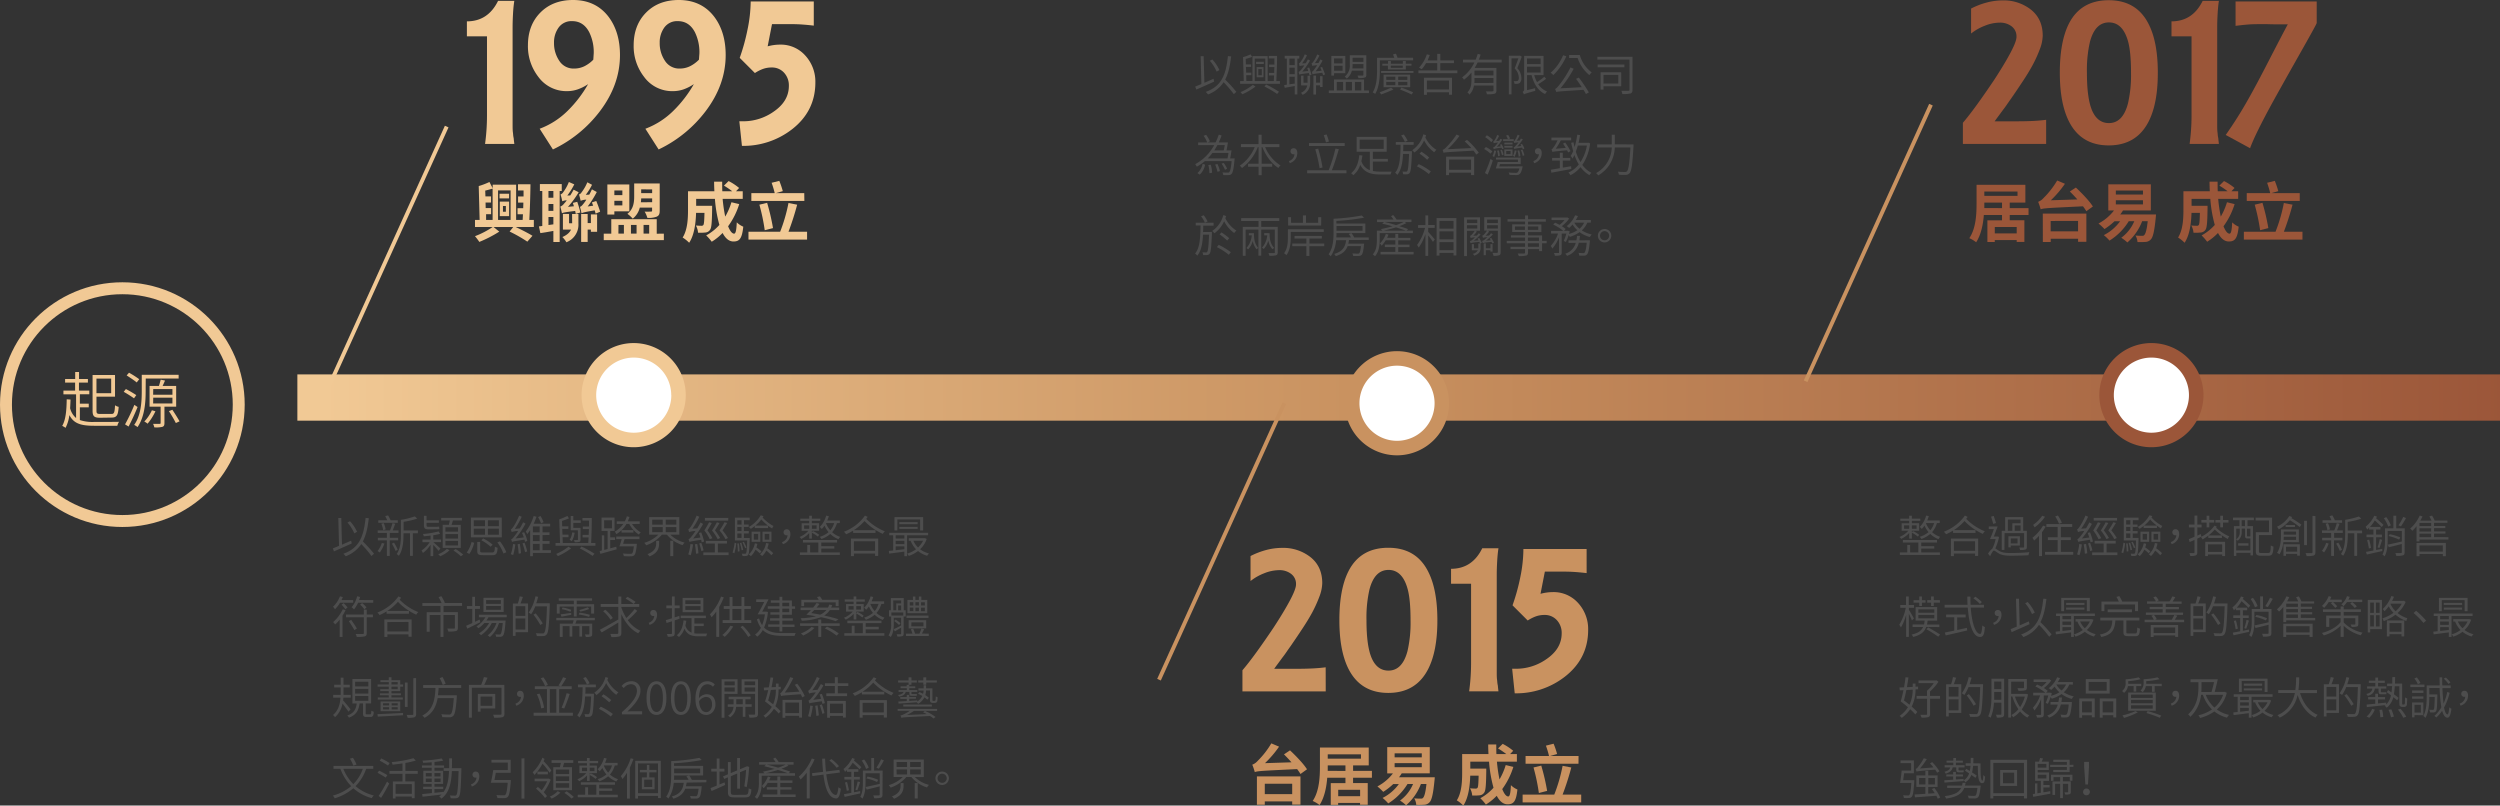<svg id="圖層_1" data-name="圖層 1" xmlns="http://www.w3.org/2000/svg" xmlns:xlink="http://www.w3.org/1999/xlink" viewBox="0 0 1152.03 371.21"><rect x="0" y="0" width="1152.03" height="371.21" fill="#333333" stroke="none"/><defs><style>.cls-1,.cls-10,.cls-11,.cls-9{fill:none;}.cls-2{clip-path:url(#clip-path);}.cls-3{fill:url(#linear-gradient);}.cls-4{fill:#c99260;}.cls-5{fill:#fff;}.cls-6{fill:#9b5639;}.cls-7{fill:#f1c995;}.cls-8{fill:#4d4d4d;}.cls-10,.cls-9{stroke:#f1c995;}.cls-10,.cls-11,.cls-9{stroke-miterlimit:10;}.cls-9{stroke-width:5.5px;}.cls-10,.cls-11{stroke-width:1.83px;}.cls-11{stroke:#c99260;}</style><clipPath id="clip-path"><rect class="cls-1" x="137.03" y="172.53" width="1015" height="21.32"/></clipPath><linearGradient id="linear-gradient" x1="1512.8" y1="6208.92" x2="1513.8" y2="6208.92" gradientTransform="matrix(1015, -0.1, -0.1, -999.02, -1534732.99, 6203153.24)" gradientUnits="userSpaceOnUse"><stop offset="0" stop-color="#f1c995"/><stop offset="0.09" stop-color="#e9be8a"/><stop offset="0.47" stop-color="#c99260"/><stop offset="1" stop-color="#9b5639"/></linearGradient></defs><title>工作區域 8</title><rect class="cls-1" x="-597.97" y="-462.08" width="1920" height="6671"/><rect class="cls-1" x="-597.97" y="-462.08" width="1920" height="6671"/><g class="cls-2"><rect class="cls-3" x="137.03" y="172.45" width="1015" height="21.47"/></g><path class="cls-4" d="M667.75,185.82a24,24,0,1,1-24-24,24,24,0,0,1,24,24"/><path class="cls-5" d="M661.07,185.82a17.31,17.31,0,1,1-17.31-17.31,17.31,17.31,0,0,1,17.31,17.31"/><path class="cls-6" d="M1015.39,182.09a24,24,0,1,1-24-24,24,24,0,0,1,24,24"/><path class="cls-5" d="M1008.7,182.09a17.31,17.31,0,1,1-17.32-17.31,17.31,17.31,0,0,1,17.32,17.31"/><path class="cls-7" d="M316,182.09a24,24,0,1,1-24-24,24,24,0,0,1,24,24"/><path class="cls-5" d="M309.35,182.09A17.31,17.31,0,1,1,292,164.78a17.31,17.31,0,0,1,17.31,17.31"/><path class="cls-7" d="M215.15,16.73V9.84q9.74,0,14.37-9.45H237a59.13,59.13,0,0,0-.59,5.9q-.2,3.45-.2,6.49V57.86q0,1.77.1,2.85.1.59.15,1.33a10.67,10.67,0,0,0,.25,1.62q.1,1.18.3,2.66H223.52a96.74,96.74,0,0,0,.89-13.09V16.73Z"/><path class="cls-7" d="M261.3,42A16,16,0,0,1,248,35.32a22.93,22.93,0,0,1-4.72-14.46q0-9.25,5.71-15.05T264.05,0q10.43,0,16.33,7.67,5.31,7,5.31,17.71,0,13.68-9.25,25.88a58.78,58.78,0,0,1-21.65,17.61l-6.1-9.54a36.61,36.61,0,0,0,12.89-8.27A55.88,55.88,0,0,0,271,38.77a21,21,0,0,1-4.77,2.41A15,15,0,0,1,261.3,42ZM273.6,24.5a20.92,20.92,0,0,0-2.07-9.64q-2.66-5.11-7.87-5.12a7.27,7.27,0,0,0-6.2,2.9,11.59,11.59,0,0,0-2.16,7.13A14.39,14.39,0,0,0,257.71,28a7.76,7.76,0,0,0,6.84,3.59,10.71,10.71,0,0,0,4.77-1.08,15.2,15.2,0,0,0,4.08-3Z"/><path class="cls-7" d="M310,42a16,16,0,0,1-13.28-6.69A22.93,22.93,0,0,1,292,20.86q0-9.25,5.71-15.05T312.76,0q10.43,0,16.33,7.67,5.31,7,5.31,17.71,0,13.68-9.25,25.88a58.78,58.78,0,0,1-21.65,17.61l-6.1-9.54a36.61,36.61,0,0,0,12.89-8.27,55.88,55.88,0,0,0,9.45-12.3A21,21,0,0,1,315,41.18,15,15,0,0,1,310,42ZM322.3,24.5a20.92,20.92,0,0,0-2.07-9.64q-2.66-5.11-7.87-5.12a7.27,7.27,0,0,0-6.2,2.9A11.59,11.59,0,0,0,304,19.78,14.39,14.39,0,0,0,306.41,28a7.76,7.76,0,0,0,6.84,3.59A10.71,10.71,0,0,0,318,30.5a15.2,15.2,0,0,0,4.08-3Z"/><path class="cls-7" d="M375,11.81q-2.46-.3-5-.49t-5-.2h-9.25l-2,10.23a21.8,21.8,0,0,1,5.61-.79,15.13,15.13,0,0,1,11.76,5.07A17.77,17.77,0,0,1,375.73,38q0,13.19-10.72,21.55a36.5,36.5,0,0,1-23.12,7.67L340.7,55.89h1.77a24.25,24.25,0,0,0,13.87-4.33q7.18-4.82,7.18-12a8.6,8.6,0,0,0-2.21-6.05,7.46,7.46,0,0,0-5.76-2.41,11.65,11.65,0,0,0-3.89.64,17.93,17.93,0,0,0-3.79,1.92l-7-7a92.88,92.88,0,0,0,3.59-13A65.53,65.53,0,0,0,345.92.69H375Z"/><path class="cls-4" d="M610.91,318.61H572.53v-9.74q2.85-3.34,6.49-8.36t7.87-11.32q4.82-7.38,7.58-12.59t2.75-7.28a5.76,5.76,0,0,0-2.26-4.87,8.69,8.69,0,0,0-5.41-1.72,18.79,18.79,0,0,0-7.09,1.48,23.8,23.8,0,0,0-6.2,3.54V256.23a35.63,35.63,0,0,1,7.13-2.76,29.13,29.13,0,0,1,7.53-1A20.3,20.3,0,0,1,604,256.82q5.31,4.33,5.31,11.91a18.48,18.48,0,0,1-1.28,6.1,59.84,59.84,0,0,1-3.54,7.77q-1.67,3.05-4.23,6.94t-5.61,8.31q-1,1.38-1.87,2.66t-1.87,2.56q-1,1.38-1.92,2.61t-1.82,2.51h10.63q3.44,0,6.74-.15t6.35-.54Z"/><path class="cls-4" d="M639.73,319.3q-12.69,0-18.3-11-4.23-8.36-4.23-22.53t4.13-22.43q5.51-10.92,18.4-10.92t18.4,11q4.23,8.26,4.23,22.43t-4.23,22.43Q652.53,319.3,639.73,319.3Zm.1-56.67q-6.4,0-8.76,9a58.22,58.22,0,0,0-1.38,14.27q0,12.1,2.51,17.61t7.63,5.51q6.39,0,8.76-9A57.78,57.78,0,0,0,650,285.84q0-9.25-1.28-14.17Q646.33,262.62,639.83,262.62Z"/><path class="cls-4" d="M668.66,269v-6.89q9.74,0,14.37-9.45h7.48q-.39,2.46-.59,5.9t-.2,6.49v45.06q0,1.77.1,2.85.1.59.15,1.33a10.59,10.59,0,0,0,.25,1.62q.1,1.18.29,2.66H677a96.65,96.65,0,0,0,.89-13.09V269Z"/><path class="cls-4" d="M731.14,264.1q-2.46-.3-5-.49t-5-.2h-9.25l-2,10.23a21.79,21.79,0,0,1,5.61-.79,15.13,15.13,0,0,1,11.76,5.07,17.77,17.77,0,0,1,4.58,12.35q0,13.19-10.72,21.55A36.5,36.5,0,0,1,698,319.49l-1.18-11.32h1.77a24.25,24.25,0,0,0,13.87-4.33q7.18-4.82,7.18-12a8.61,8.61,0,0,0-2.21-6.05,7.46,7.46,0,0,0-5.76-2.41,11.66,11.66,0,0,0-3.89.64,18,18,0,0,0-3.79,1.92l-7-7a93,93,0,0,0,3.59-13A65.53,65.53,0,0,0,702,253h29.13Z"/><path class="cls-6" d="M942.89,66.32H904.52V56.58q2.85-3.34,6.49-8.36t7.87-11.32q4.82-7.38,7.58-12.59T929.22,17A5.76,5.76,0,0,0,927,12.15a8.69,8.69,0,0,0-5.41-1.72,18.79,18.79,0,0,0-7.09,1.48,23.8,23.8,0,0,0-6.2,3.54V3.94a35.63,35.63,0,0,1,7.13-2.76,29.13,29.13,0,0,1,7.53-1A20.3,20.3,0,0,1,936,4.53q5.31,4.33,5.31,11.91a18.48,18.48,0,0,1-1.28,6.1,59.83,59.83,0,0,1-3.54,7.77q-1.67,3.05-4.23,6.94t-5.61,8.31q-1,1.38-1.87,2.66t-1.87,2.56q-1,1.38-1.92,2.61t-1.82,2.51h10.63q3.44,0,6.74-.15t6.35-.54Z"/><path class="cls-6" d="M971.72,67Q959,67,953.42,56q-4.23-8.36-4.23-22.53T953.32,11Q958.83.1,971.72.1t18.4,11q4.23,8.26,4.23,22.43T990.12,56Q984.51,67,971.72,67Zm.1-56.67q-6.4,0-8.76,9a58.22,58.22,0,0,0-1.38,14.27q0,12.1,2.51,17.61t7.63,5.51q6.39,0,8.76-9A57.78,57.78,0,0,0,982,33.55q0-9.25-1.28-14.17Q978.31,10.33,971.82,10.33Z"/><path class="cls-6" d="M1000.65,16.73V9.84q9.74,0,14.37-9.45h7.48q-.39,2.46-.59,5.9t-.2,6.49V57.86q0,1.77.1,2.85.1.59.15,1.33a10.59,10.59,0,0,0,.25,1.62q.1,1.18.29,2.66H1009a96.66,96.66,0,0,0,.89-13.09V16.73Z"/><path class="cls-6" d="M1030.17,11.91V.69h37.39v9.94q0,.39-6.79,12.4-10,17.71-13.68,24.4-8,14.66-10.23,20.86l-11.22-6.1A188.23,188.23,0,0,0,1036,45.75q3.54-6.2,9.25-17.32,7-13.58,9-17.22h-5.07q-2.51,0-5-.1-5.71,0-7.82.15T1030.17,11.91Z"/><path class="cls-7" d="M246,104.6h-8.37c2.86,1.34,5.9,2.92,7.74,4.05L243,111.36a64.6,64.6,0,0,0-8.16-4.65l1.67-2.11h-9.08l2.65,2.14a57.11,57.11,0,0,1-9.2,4.74,30.88,30.88,0,0,0-2-2.65,38.91,38.91,0,0,0,8.16-4.23h-8.16v-3.25h2.14l-.42-15.61a32.91,32.91,0,0,0,4.94-1.88l1.49,2.89V85.09h10.81v16.26h3c.06-.83.09-1.7.15-2.62h-2.5v-2.8h2.62c0-.83.06-1.7.06-2.56h-2.44V90.54h2.53c0-1,0-1.85,0-2.77H238.7V84.91h5.75c-.06,5.21-.27,11.82-.54,16.44H246Zm-22-3.25h3V86.91c-1.13.33-2.26.66-3.4.92l.09,2.68h2.59v2.83h-2.53l.06,2.53h2.5V98.7H224Zm5.51-13.61v13.61h5.78V87.74Zm5.06,3.69h-4.38V89.26h4.41Zm-4.26,1.46h4.29v6.7h-4.29Zm1.46,4.68h1.34V94.92h-1.34Z"/><path class="cls-7" d="M257.9,88v23.53H255v-5.12c-2.11.39-4.2.77-6,1l-.66-3.07,1.55-.21V88h-1.1V84.82h10.07V88ZM255,88h-2.26v3.13H255Zm0,6h-2.26v3.16H255Zm0,9.38V100h-2.26v3.69ZM266,93a42.94,42.94,0,0,1,1.43,4.91l-2.11.66c-.09-.39-.18-.86-.27-1.37-4.85.6-5.63.8-6.11,1.07-.12-.69-.48-2.2-.74-3.07a4,4,0,0,0,1.73-1.37,13.38,13.38,0,0,0,1.25-1.52,5.06,5.06,0,0,0-2.08.45,25.93,25.93,0,0,0-.8-3.16,2.42,2.42,0,0,0,1.22-1,20.5,20.5,0,0,0,2.62-4.74l2.5,1.1a32.5,32.5,0,0,1-3.22,5.15l1.37-.06c.54-.86,1.07-1.73,1.55-2.65l2.32,1.19a42.35,42.35,0,0,1-4.94,6.73l2.74-.27c-.15-.54-.33-1.07-.48-1.55Zm-2.38,5.6h2.92V103a8.68,8.68,0,0,1-5.54,8.64,11.28,11.28,0,0,0-1.85-2.41c2.26-1,3.4-2.14,4-3.43h-3.75V98.58h2.83v4.29h1.43Zm10.84-.15c-.12-.45-.24-1-.42-1.52-4.77.8-5.57,1.07-6.08,1.37a28.38,28.38,0,0,0-.71-3c.51-.09,1-.63,1.61-1.4A17.35,17.35,0,0,0,270.2,92a7,7,0,0,0-2.62.54c-.15-.66-.51-2.11-.77-2.92a2.15,2.15,0,0,0,1.19-1,20.06,20.06,0,0,0,2.65-4.62l2.17,1.16a29,29,0,0,1-2.89,4.62l1.61-.09a26.7,26.7,0,0,0,1.22-2.44L275,88.48a43.38,43.38,0,0,1-4.2,6.67l2.53-.36c-.18-.54-.39-1-.57-1.52l2-.66c.66,1.58,1.43,3.69,1.79,4.94Zm-2.17.36h2.86v8h-2.86v-1H270.8v5.69h-3V98.61h3v4.17h1.49Z"/><path class="cls-7" d="M305.91,107.67v3h-27.7v-3h3.48V101h20.94v6.7ZM283.1,98.85h-3.22V85H290V97.39H283.1Zm0-11.08v2.14h3.69V87.77Zm3.69,6.88V92.54H283.1v2.11Zm-1.82,13h2.53v-4H285Zm9.86-12a9.54,9.54,0,0,1-3.25,5.12,13.53,13.53,0,0,0-2.47-2.23c2.83-2.2,3.13-5.36,3.13-8v-6H304V97.06c0,1.52-.3,2.29-1.37,2.77a10.22,10.22,0,0,1-4.32.57,11.94,11.94,0,0,0-1.25-2.89c1.19.06,2.5,0,2.89,0s.54-.12.54-.48V95.66Zm-4.08,8v4h2.59v-4Zm9.77-10.48V91.43h-5.06c0,.57-.06,1.19-.15,1.79Zm-5.06-5.93V89h5.06V87.29Zm1.1,16.41v4h2.59v-4Z"/><path class="cls-7" d="M340.64,94.05a34.6,34.6,0,0,1-5.12,10.22c.86,2.14,1.82,3.4,2.77,3.4.71,0,1.07-1.49,1.22-5.21a9.63,9.63,0,0,0,3,2c-.57,5.51-1.76,6.82-4.53,6.82-2.08,0-3.72-1.49-5-3.93a25.25,25.25,0,0,1-5,4.05,23.35,23.35,0,0,0-2.56-2.92,22.75,22.75,0,0,0,6.08-4.83,61.53,61.53,0,0,1-2.06-12h-8.64v3.19h7.36s0,.92,0,1.34c-.09,6.25-.27,8.91-1,9.77a2.8,2.8,0,0,1-2.06,1.19,23.44,23.44,0,0,1-3.43.09,8,8,0,0,0-1-3.31c1.07.09,2.08.12,2.56.12a1,1,0,0,0,.89-.36c.3-.42.42-1.85.51-5.6h-3.87c-.12,4.35-.74,10.16-3.19,13.79a15.51,15.51,0,0,0-3-2.41c2.26-3.57,2.47-8.76,2.47-12.63v-8.7h12.15c-.06-1.46-.12-2.92-.12-4.41h3.72c0,1.49,0,2.95.06,4.41h4.56a37.27,37.27,0,0,0-3.81-2.59l2.14-2.11a24.92,24.92,0,0,1,4.85,3.19l-1.43,1.52h3.1v3.51H333a70.31,70.31,0,0,0,1.19,8.16,30.15,30.15,0,0,0,2.86-6.61Z"/><path class="cls-7" d="M371.91,106.8v3.6h-27v-3.6h14.59a75.33,75.33,0,0,0,3.84-13.25l4,.77a123.92,123.92,0,0,1-4,12.48ZM370.66,92.6H346.23V89H357a42.52,42.52,0,0,0-1.43-4.77l3.54-.89a38.78,38.78,0,0,1,1.61,4.74l-3.19.92h13.08ZM352.4,106.09a89.65,89.65,0,0,0-2.47-11.77l3.57-.86a99,99,0,0,1,2.71,11.65Z"/><path class="cls-8" d="M162.1,250.42c-2.85,1.31-6,2.68-8.21,3.67l-.49-1.39c.8-.31,1.76-.72,2.83-1.17l-.33-12.82,1.37,0,.31,12.29c1.35-.59,2.81-1.23,4.22-1.86Zm9.09,5.8a50.72,50.72,0,0,0-4.71-5.51,14.84,14.84,0,0,1-7.17,5.63,10.77,10.77,0,0,0-1.06-1.17c7.13-2.58,9.3-7.56,10.22-16.5l1.47.14c-.49,4.44-1.29,7.92-2.74,10.69a59,59,0,0,1,5.14,5.65Zm-7.92-10.44a19.53,19.53,0,0,0-3.15-5l1.17-.59a19.24,19.24,0,0,1,3.26,4.87Z"/><path class="cls-8" d="M179.6,249v7.17h-1.31V249h-4.16v-1.19h4.16v-2.23h-4.24v-1.17h5.67a27.13,27.13,0,0,0,1.15-3.36l1.27.29c-.37,1-.78,2.17-1.19,3.07h2.68v1.17h-4v2.23h3.83V249Zm-2.46,1.47A15.9,15.9,0,0,1,175,254.6c-.23-.16-.68-.51-1-.68a12,12,0,0,0,1.95-3.71Zm6.18-9.56h-9v-1.17h4.12c-.27-.61-.61-1.33-.92-1.9l1.31-.35a21.6,21.6,0,0,1,1.17,2.25h3.3Zm-6.76,3.38a14,14,0,0,0-.82-2.95l1.09-.27a11.08,11.08,0,0,1,.88,2.91Zm5,5.77a20.42,20.42,0,0,1,1.72,3.28l-1,.53a22.41,22.41,0,0,0-1.7-3.34Zm11-4.32h-2.31v10.4h-1.31v-10.4h-3v.8c0,2.93-.27,6.92-2.15,9.58a4.5,4.5,0,0,0-1-.82c1.76-2.5,1.95-6,1.95-8.76v-7a36.65,36.65,0,0,0,6.41-1.58l1.11,1a33.11,33.11,0,0,1-6.27,1.49v4h6.61Z"/><path class="cls-8" d="M202.12,253.86c-.45-.59-1.62-1.9-2.48-2.79v5.2h-1.23V251a14,14,0,0,1-3.54,3.83,6.55,6.55,0,0,0-.61-1.19,12.42,12.42,0,0,0,3.73-3.79h-3.32v-1.19h3.75V246.8c-1.06.14-2.15.25-3.15.33a4.33,4.33,0,0,0-.35-1.06,38.93,38.93,0,0,0,7.17-1.19l.72,1.09a21.81,21.81,0,0,1-3.15.66v2h3.6v1.19h-3.6v0c.72.57,2.79,2.46,3.28,2.95Zm-4.77-9.93c-1.52,0-2-.49-2-2v-4.24h1.21v2.07h5.67v1.15h-5.67v1c0,.63.12.84.7.84h3.58a8.81,8.81,0,0,0,1.52-.1c0,.33.08.88.12,1.15a8.15,8.15,0,0,1-1.6.1Zm9.79,9.65a14.45,14.45,0,0,1-4.3,2.74,6.36,6.36,0,0,0-.9-.92,11.81,11.81,0,0,0,4-2.5Zm-.33-11.73c.16-.61.35-1.37.49-2h-4v-1.21h9.54v1.21h-4.14c-.18.68-.41,1.39-.63,2h4.26v10.61H204V241.84Zm4.26,1.11h-5.82V245h5.82Zm0,3.13h-5.82v2.11h5.82Zm0,3.15h-5.82v2.13h5.82ZM209.95,253a23.89,23.89,0,0,1,3.5,2.58l-1.06.76a22.13,22.13,0,0,0-3.44-2.66Z"/><path class="cls-8" d="M215.08,254.62a15,15,0,0,0,2.23-4.89l1.21.41a16.47,16.47,0,0,1-2.23,5.12Zm16.16-7H217v-9.09h14.21Zm-12.92-5.14h5.18v-2.74h-5.18Zm0,3.93h5.18v-2.78h-5.18Zm8.42,8.17c1,0,1.21-.35,1.31-2.68a4.47,4.47,0,0,0,1.25.51c-.18,2.76-.61,3.42-2.44,3.42H222.6c-2.11,0-2.68-.41-2.68-1.93v-4.18h1.35v4.18c0,.55.23.68,1.41.68Zm-.66-2.64a22.19,22.19,0,0,0-4.28-3l.88-.82A19.11,19.11,0,0,1,227,251Zm3.81-12.2h-5.06v2.74h5.06Zm0,3.89h-5.06v2.78h5.06Zm.49,5.84a21.13,21.13,0,0,1,2.95,5l-1.33.59a20.56,20.56,0,0,0-2.83-5.12Z"/><path class="cls-8" d="M237.48,250.87a32.5,32.5,0,0,1-1,4.91,9.4,9.4,0,0,0-1.07-.39,22.62,22.62,0,0,0,1-4.71Zm4.05-5.61a18.52,18.52,0,0,1,1.47,4l-1.06.41c-.06-.31-.14-.66-.25-1-4.77.72-5.39.88-5.75,1.06a9.36,9.36,0,0,0-.41-1.21c.41-.08.88-.59,1.47-1.37a26.26,26.26,0,0,0,1.78-2.48,10.83,10.83,0,0,0-3,.49c-.06-.29-.27-.86-.39-1.21.33-.06.68-.49,1.11-1.11a29.2,29.2,0,0,0,2.72-5.2l1.19.49a35,35,0,0,1-3.19,5.61l2.29-.23c.55-.9,1.09-1.86,1.56-2.83l1.11.61a39.49,39.49,0,0,1-4.65,6.86l3.85-.51a19.28,19.28,0,0,0-.84-2.09Zm-2,5.34a39.58,39.58,0,0,1,.55,4.32l-1.06.25a39.84,39.84,0,0,0-.51-4.36Zm2.17-.51a30.75,30.75,0,0,1,1.25,4l-1,.33a31.08,31.08,0,0,0-1.17-4Zm12.12,4.71h-8.27v1.49h-1.25v-12a22.6,22.6,0,0,1-1.33,1.84,7.66,7.66,0,0,0-.7-1.17,21.88,21.88,0,0,0,3.65-7.19l1.29.37a28.8,28.8,0,0,1-1.27,3.19h7.58v1.25H250v2.72h3.21v1.25H250v2.78h3.24v1.25H250v2.95h3.89Zm-5.14-12.23h-3.13v2.72h3.13Zm0,4h-3.13v2.78h3.13Zm-3.13,7h3.13v-2.95h-3.13Zm3.77-12.41a21.37,21.37,0,0,0-1.37-2.89l1.15-.47a20.84,20.84,0,0,1,1.39,2.81Z"/><path class="cls-8" d="M274.38,250.22v1.27H256v-1.27h2.09l-.39-10.89a31.75,31.75,0,0,0,3.77-1.58l.7,1.13c-.94.41-2.13.82-3.19,1.17l.08,2.5h2.85v1.17h-2.81l.1,2.66h2.76v1.17h-2.72l.1,2.68H271.1c0-.76.1-1.66.14-2.6h-2.78v-1.17h2.83c0-.86.08-1.76.1-2.66h-2.83v-1.17h2.85c0-.94,0-1.86,0-2.72H268.4v-1.21h4.3c0,3.6-.12,8.52-.31,11.53Zm-11.22,2.5a31.3,31.3,0,0,1-6.08,3.54c-.18-.27-.55-.74-.8-1a24.41,24.41,0,0,0,5.69-3.34Zm1.64-7.23a10.63,10.63,0,0,1-1.31,3.89,6.47,6.47,0,0,0-1-.61,7.9,7.9,0,0,0,1.19-3.44Zm1.49-1.13H263v-6.59h1.19v2h3.42v1.17h-3.42v2.31H267v0h.51v5.45c0,.59-.12.84-.55,1a7.16,7.16,0,0,1-2.13.16,3.45,3.45,0,0,0-.37-1,14.59,14.59,0,0,0,1.6,0c.2,0,.27-.08.27-.27Zm1.66,7.47a47.73,47.73,0,0,1,6,3.34l-.88,1a47.55,47.55,0,0,0-5.84-3.42Z"/><path class="cls-8" d="M284,251.94l.16,1.19-7.49,2.09-.35-1.29,1-.25v-7h1.11v6.72L280,253v-8.33H277.2v-6.14h6v6.14h-2v2.95h2.21v1.23h-2.21v3.83Zm-5.59-8.48H282v-3.73h-3.62Zm12.86-2a11.26,11.26,0,0,0,4,3.87,5.38,5.38,0,0,0-.9,1,13.13,13.13,0,0,1-4.4-4.89h-1.29a12.8,12.8,0,0,1-2.25,2.85h5.45v1.15h-5.47v-1.13a13,13,0,0,1-2.38,1.84,6.14,6.14,0,0,0-.74-1.17,11.67,11.67,0,0,0,3.93-3.54h-3v-1.21h3.71a13.66,13.66,0,0,0,.94-2.31l1.19.31a13.13,13.13,0,0,1-.78,2h5.49v1.21Zm-7.29,5.79h10.69v1.19h-6.88c-.23.72-.45,1.47-.66,2.15h6.35l-.06.59c-.29,2.91-.61,4.16-1.15,4.67a2.07,2.07,0,0,1-1.54.49,31.44,31.44,0,0,1-3.26-.06,2.76,2.76,0,0,0-.47-1.21c1.41.12,2.85.14,3.36.14s.68,0,.88-.16c.37-.31.61-1.23.84-3.3h-6.65c.37-.92.76-2.21,1.06-3.32h-2.52Z"/><path class="cls-8" d="M308.9,246.39a14.48,14.48,0,0,0,6.57,3.64,6.25,6.25,0,0,0-.92,1.17,15.05,15.05,0,0,1-7.21-4.81H305a16.55,16.55,0,0,1-7.23,4.89,5.18,5.18,0,0,0-.9-1.13,15.53,15.53,0,0,0,6.51-3.77h-4.24V238.3h13.9v8.09Zm-6.55,2.81h1.37v1.21c0,2-.47,4.4-4.4,6a5.77,5.77,0,0,0-.94-1.06c3.62-1.39,4-3.42,4-5Zm-1.82-7.43h4.87v-2.29h-4.87Zm0,3.46h4.87v-2.35h-4.87Zm11.14-5.75h-4.89v2.29h4.89Zm0,3.4h-4.89v2.35h4.89Zm-2.81,6.31h1.39v7.09h-1.39Z"/><path class="cls-8" d="M319.36,250.89a27.2,27.2,0,0,1-1.09,5c-.25-.12-.82-.33-1.11-.43a21.66,21.66,0,0,0,1-4.77Zm4-1c-.06-.31-.14-.72-.25-1.15-4.4.68-5,.82-5.39,1a12.08,12.08,0,0,0-.45-1.27c.41-.08.9-.61,1.47-1.35a27,27,0,0,0,1.78-2.46,10.85,10.85,0,0,0-2.95.51c-.08-.29-.29-.9-.41-1.23.33-.08.7-.51,1.11-1.15a26.32,26.32,0,0,0,2.74-5.2l1.23.53a32.6,32.6,0,0,1-3.19,5.53l2.23-.18a29.57,29.57,0,0,0,1.52-2.72l1.19.7a40.25,40.25,0,0,1-4.61,6.7l3.4-.45c-.23-.72-.47-1.45-.72-2.09l1.06-.29a28.27,28.27,0,0,1,1.35,4.22Zm-2.07.76a39.71,39.71,0,0,1,.55,4.32l-1.11.21a35.06,35.06,0,0,0-.51-4.34Zm1.86-.51a21.39,21.39,0,0,1,1.06,3.48l-1,.35a26.31,26.31,0,0,0-1-3.52Zm12.59,4.42v1.25H324.11v-1.25h5.3v-4.08h-4.16v-1.25H335v1.25h-4.2v4.08Zm-8.68-6.08a21.17,21.17,0,0,0-2.48-4.05,39.62,39.62,0,0,0,2.17-3.77L328,241c-.55,1-1.35,2.36-2,3.42a24,24,0,0,1,2.27,3.58Zm8.5-8.56H324.83v-1.25H335.6Zm-4,1.09c-.57,1-1.39,2.33-2.09,3.38a28.91,28.91,0,0,1,2.38,3.54l-1.13.51a23.49,23.49,0,0,0-2.62-4,31.83,31.83,0,0,0,2.23-3.75Zm2.76,7.47a20.69,20.69,0,0,0-2.76-4.05,37.25,37.25,0,0,0,2.31-3.77l1.23.33c-.59,1-1.45,2.36-2.15,3.42a23.92,23.92,0,0,1,2.5,3.52Z"/><path class="cls-8" d="M337.58,254.6a24.09,24.09,0,0,0,.94-4.5l.78.27a26.87,26.87,0,0,1-.9,4.57Zm7.9-6.7s0,.39,0,.55c-.16,5-.31,6.7-.74,7.25a1.25,1.25,0,0,1-1,.51,10.35,10.35,0,0,1-1.6,0,3,3,0,0,0-.31-1.09c.63.06,1.21.06,1.45.06a.51.51,0,0,0,.49-.21c.27-.37.41-1.84.55-5.92h-5.65v-10.5h6.8v1.17h-2.64v2H345v1.11h-2.21v1.9h2.25v1.11h-2.25v2.07Zm-5,2.48a35.33,35.33,0,0,1,.31,3.69l-.78.1a33.88,33.88,0,0,0-.27-3.69Zm-.72-10.65v2h1.95v-2Zm1.95,3.09h-1.95v1.9h1.95Zm-1.95,5.08h1.95v-2.07h-1.95Zm1.86,2.19a24.7,24.7,0,0,1,.86,3.3l-.74.18a21.9,21.9,0,0,0-.82-3.34Zm1.72,2.52a22.93,22.93,0,0,0-1.21-2.72l.63-.23a16.53,16.53,0,0,1,1.23,2.66Zm5.67-2a9,9,0,0,1-.47,1.66,15.23,15.23,0,0,1,2.35,1.82l-.76.9a14.12,14.12,0,0,0-2-1.7,9.25,9.25,0,0,1-2.13,3,6.23,6.23,0,0,0-.94-.8,9.2,9.2,0,0,0,2.78-5.12Zm-1.19-8.21a19.78,19.78,0,0,1-1.84,1.29,8.89,8.89,0,0,0-.9-.84,14.69,14.69,0,0,0,5.47-5.39l1.27.39c-.12.2-.25.43-.39.63a18,18,0,0,0,5,3.91,4.14,4.14,0,0,0-.61,1.15,21.73,21.73,0,0,1-1.88-1.27v1.06h-6.12ZM346.36,245h4v4.67h-4Zm1,3.69h2V246h-2Zm6.57-6.49a21.86,21.86,0,0,1-3.11-2.83,16.35,16.35,0,0,1-2.76,2.83Zm.27,8.25a11.87,11.87,0,0,1-.61,2.19,18.24,18.24,0,0,1,2.7,2.27l-.82.94a18.14,18.14,0,0,0-2.36-2.15,8.6,8.6,0,0,1-1.9,2.54,7.17,7.17,0,0,0-1-.82,8.4,8.4,0,0,0,2.79-5.18ZM351.38,245h4.12v4.67h-4.12Zm1,3.69h2.11V246h-2.11Z"/><path class="cls-8" d="M360.35,249.81a3.61,3.61,0,0,0,2.58-3.13,1.27,1.27,0,0,1-.39,0,1.33,1.33,0,0,1-1.45-1.39,1.36,1.36,0,0,1,1.47-1.39c1.08,0,1.66.88,1.66,2.27a4.83,4.83,0,0,1-3.44,4.59Z"/><path class="cls-8" d="M372.9,245.63a11.58,11.58,0,0,1-3.67,2.7,4.57,4.57,0,0,0-.8-.88,10.57,10.57,0,0,0,4.07-2.85h-3.09v-3.46h3.48V240h-4.1V239h4.1v-1.35h1.23V239H378V240h-3.91v1.11h3.36v3.46h-3.36v.78l.53-.64a13.6,13.6,0,0,1,2.85,1.74l-.61.82a17,17,0,0,0-2.76-1.82v2.74H372.9Zm5.55,8.93H387v1.17H368.6v-1.17H372v-3.44h1.31v3.44h3.79V250H370v-1.15h15.73V250h-7.27v1.7h6v1.09h-6Zm-7.9-10.87h2.36v-1.6h-2.36Zm3.58-1.6v1.6h2.17v-1.6Zm11.55-1a11,11,0,0,1-2.23,4.16,10.27,10.27,0,0,0,3.71,2.15,5.69,5.69,0,0,0-.78,1.06,11.21,11.21,0,0,1-3.77-2.4,13.31,13.31,0,0,1-4.05,2.33,8.15,8.15,0,0,0-.8-1,11.45,11.45,0,0,0,4.05-2.17,12.73,12.73,0,0,1-1.86-3,10.68,10.68,0,0,1-1.25,1.54,10.12,10.12,0,0,0-.94-.92,11.53,11.53,0,0,0,2.95-5.24l1.23.27a17.35,17.35,0,0,1-.74,2H387v1.15Zm-5.06,0a10.64,10.64,0,0,0,2,3.28,8.58,8.58,0,0,0,1.76-3.32h-3.73Z"/><path class="cls-8" d="M399.82,238.19a6.85,6.85,0,0,1-.66.92,25.14,25.14,0,0,0,8.6,5.73,4.38,4.38,0,0,0-.94,1.19,26.7,26.7,0,0,1-8.44-5.94,23.39,23.39,0,0,1-4.93,4.22h10v1.27H393.15v-1.06a25.5,25.5,0,0,1-3.24,1.68,6.93,6.93,0,0,0-1-1.17,21,21,0,0,0,9.69-7.43Zm-7.7,10h12.55v8h-1.43v-1.11H393.5v1.19h-1.37Zm1.37,1.23v4.4h9.75v-4.4Z"/><path class="cls-8" d="M418,246.65v9.64h-1.27v-2.09c-2.54.35-5.1.66-7,.9l-.14-1.23,2-.21v-7h-1.8v-1.15h17.9v1.15Zm-4.5-2.21h-1.31V238.3H425.4v6.14H424v-5.1H413.52Zm3.24,2.21h-4v1.52h4Zm0,2.56h-4v1.52h4Zm-4,4.34,4-.47v-1.33h-4Zm10.12-12h-8.46v-.94h8.46Zm-8.44,2.17v-.94h8.44v.94Zm12.61,4.63a11.35,11.35,0,0,1-3.05,4.75,11.5,11.5,0,0,0,4.1,1.95,5.89,5.89,0,0,0-.82,1.06,11.68,11.68,0,0,1-4.22-2.19,14.47,14.47,0,0,1-4.26,2.25,4.13,4.13,0,0,0-.74-1.06,12.94,12.94,0,0,0,4.08-2,12,12,0,0,1-2.46-3.83l.2-.06h-1.09V248H426l.25,0Zm-6.14.82a9.72,9.72,0,0,0,2.15,3.13,10.13,10.13,0,0,0,2.33-3.13Z"/><path class="cls-8" d="M156.69,277.75a14.13,14.13,0,0,1-2.33,3,8.93,8.93,0,0,0-.9-1.17,12.25,12.25,0,0,0,3.19-4.79l1.33.35c-.18.47-.39.92-.61,1.39h5.39v1.23Zm2.56,3.42a28.1,28.1,0,0,1-1.41,2.52v9.83h-1.31v-8a20.15,20.15,0,0,1-2.07,2.25,7.59,7.59,0,0,0-.94-1.09,19.06,19.06,0,0,0,4.44-5.92Zm-.9-3.24a12.28,12.28,0,0,1,1.8,2l-1,.84a12.08,12.08,0,0,0-1.76-2.13ZM169,283.2h2.85v1.25H169v7.25c0,.92-.25,1.31-.9,1.54a14.39,14.39,0,0,1-3.71.25,5.76,5.76,0,0,0-.47-1.33c1.5,0,2.85,0,3.24,0s.49-.12.49-.47v-7.25h-8.21V283.2h8.21v-2.27H169Zm-7.17,2.44c.9,1.27,2.07,3,2.62,4l-1.15.7c-.53-1-1.68-2.81-2.56-4.12Zm10.16-9.11v1.23H165a13.75,13.75,0,0,1-1.88,3.07,7,7,0,0,0-1.09-1,12,12,0,0,0,2.54-5.06l1.37.31c-.14.49-.29.94-.45,1.41Zm-4.08,4.26a12.23,12.23,0,0,0-1.95-2.15l.9-.74a11.55,11.55,0,0,1,2,2Z"/><path class="cls-8" d="M184.82,275.42a6.92,6.92,0,0,1-.66.92,25.14,25.14,0,0,0,8.6,5.73,4.38,4.38,0,0,0-.94,1.19,26.7,26.7,0,0,1-8.44-5.94,23.37,23.37,0,0,1-4.93,4.22h10v1.27H178.15v-1.06a25.51,25.51,0,0,1-3.24,1.68,6.9,6.9,0,0,0-1-1.17,21,21,0,0,0,9.69-7.43Zm-7.7,10h12.55v8h-1.43v-1.11H178.5v1.19h-1.37Zm1.37,1.23V291h9.75v-4.4Z"/><path class="cls-8" d="M204.38,279.21v2.87H211v7.23c0,.82-.21,1.25-.84,1.47a13.74,13.74,0,0,1-3.58.25,5.29,5.29,0,0,0-.47-1.35c1.43,0,2.66,0,3.05,0s.45-.12.45-.41V283.4h-5.26v10.1H203V283.4h-5v7.7h-1.37v-9H203v-2.87h-8.35v-1.33h8.85a29.31,29.31,0,0,0-1.41-2.74l1.29-.43a23.62,23.62,0,0,1,1.62,3l-.39.14h8.31v1.33Z"/><path class="cls-8" d="M221.33,286.74c-2.09,1-4.32,2.13-6,2.95l-.53-1.33c.78-.33,1.76-.76,2.83-1.25v-6.53h-2.46v-1.31h2.46V275h1.27v4.26h2.27v1.31h-2.27v5.94l2.15-1Zm3.75-2.31a11.65,11.65,0,0,1-.94,1.52H233a5.42,5.42,0,0,1-.06.57c-.31,4.26-.63,5.86-1.21,6.43a1.48,1.48,0,0,1-1.13.49c-.43,0-1.21,0-2,0a2.84,2.84,0,0,0-.33-1.13c.8.06,1.5.08,1.78.08s.49,0,.63-.21c.37-.37.68-1.7,1-5.08h-1.74a14.09,14.09,0,0,1-4.22,6.49,3.13,3.13,0,0,0-1-.78,12.32,12.32,0,0,0,4.05-5.71h-2.13a15.59,15.59,0,0,1-5,5.61,4.64,4.64,0,0,0-.92-.86,13.32,13.32,0,0,0,4.67-4.75h-2.21a14,14,0,0,1-2.7,2.4,7.6,7.6,0,0,0-.94-.84,12.18,12.18,0,0,0,4.14-4.22h-3v-1.17h12.82v1.17Zm7-2.4h-9.3v-6.55h9.3Zm-1.27-5.51H224v1.74h6.8Zm0,2.72H224V281h6.8Z"/><path class="cls-8" d="M240.94,275.09c-.33,1-.72,2.15-1.08,3h3.46v13.23h-5.73V293h-1.25V278.12h2.27a22.1,22.1,0,0,0,.88-3.32Zm1.13,4.26h-4.48v4.46h4.48Zm0,10.77V285h-4.48v5.08Zm11.28-11.32c-.33,9.4-.61,12.53-1.43,13.52a1.91,1.91,0,0,1-1.56.78,25.65,25.65,0,0,1-3,0,3.22,3.22,0,0,0-.45-1.33c1.33.12,2.56.12,3,.12s.66,0,.86-.31c.68-.72,1-3.87,1.27-12.18h-5.36a18.93,18.93,0,0,1-1.92,3.64,12.4,12.4,0,0,0-1.15-.76,20.28,20.28,0,0,0,3.13-7.47L248,275c-.27,1-.55,2-.9,3h6.2ZM249,288a36.09,36.09,0,0,0-3.17-4.75l1-.61a35.25,35.25,0,0,1,3.28,4.65Z"/><path class="cls-8" d="M265.72,285.82c-.18.55-.39,1.09-.59,1.56h7.76v4.75c0,.66-.12,1-.61,1.19a6.23,6.23,0,0,1-2.31.2,6,6,0,0,0-.45-1.15c.86,0,1.56,0,1.78,0s.29-.06.29-.27v-3.58h-3.36v4.83H267v-4.83h-3.28v4.83h-1.25v-4.83h-3.19v5h-1.31v-6.12h5.9c.16-.49.33-1,.47-1.56h-8v-1.13h17.75v1.13Zm-7.82-3.07h-1.31v-4.34h7.84v-1.62h-6.94v-1.06h15.34v1.06h-7.06v1.62h8v4.34h-1.35v-3.26h-6.66v4.57h-1.33v-4.57h-6.53Zm.47.35c1.27-.14,3-.41,4.85-.68l0,.88c-1.62.33-3.15.64-4.48.88Zm.9-3.17a21.65,21.65,0,0,1,4,1.11l-.41.86a22.13,22.13,0,0,0-4-1.21Zm12.22,4.34a29.78,29.78,0,0,0-4.79-1.11l.37-.84a25.43,25.43,0,0,1,4.75,1Zm0-3.62a22.74,22.74,0,0,1-4.05,1.17l-.49-.7c1.17-.29,2.93-.9,3.93-1.27Z"/><path class="cls-8" d="M293.64,281.48a39.07,39.07,0,0,1-4.34,4.3,14.33,14.33,0,0,0,5.82,4.89,5.46,5.46,0,0,0-1,1.15c-3.4-1.62-6-4.89-7.8-8.81v8.6c0,1-.29,1.43-.92,1.66a12.27,12.27,0,0,1-3.67.29,7.14,7.14,0,0,0-.49-1.45c1.41.06,2.76,0,3.17,0s.51-.12.51-.51v-4.73c-2.7,1.66-5.53,3.34-7.66,4.55l-.86-1.21c2.07-1.08,5.41-2.95,8.52-4.73v-5.82h-8.11v-1.33h8.11v-3.44h1.39v3.44h8.25v1.33h-8.25v.23a23.26,23.26,0,0,0,2.31,4.89,32.86,32.86,0,0,0,3.85-4.14Zm-12.29,4.1a19.31,19.31,0,0,0-3.42-3.91l1-.7a19.27,19.27,0,0,1,3.46,3.79ZM292,278.33a23.22,23.22,0,0,0-3.71-2.46l.82-.84a23.78,23.78,0,0,1,3.75,2.33Z"/><path class="cls-8" d="M298.91,287a3.61,3.61,0,0,0,2.58-3.13,1.26,1.26,0,0,1-.39,0,1.33,1.33,0,0,1-1.45-1.39,1.36,1.36,0,0,1,1.47-1.39c1.09,0,1.66.88,1.66,2.27a4.83,4.83,0,0,1-3.44,4.59Z"/><path class="cls-8" d="M313.18,285.08l-2.27.78v5.92c0,.8-.18,1.15-.66,1.37a6.34,6.34,0,0,1-2.54.25,5.43,5.43,0,0,0-.39-1.25c.9,0,1.72,0,1.95,0s.37-.08.37-.37v-5.49c-.88.31-1.72.55-2.46.8l-.37-1.31,2.83-.86v-4.63h-2.58V279h2.58v-4.14h1.27V279h2.29v1.27H310.9v4.22l2.11-.68Zm6.76,6.76a12.75,12.75,0,0,0,2,.14c.47,0,3.28,0,3.93,0a3.62,3.62,0,0,0-.41,1.23h-3.56c-3,0-5.2-.59-6.51-3.52a9.1,9.1,0,0,1-2.52,3.85,6,6,0,0,0-1-.82c1.86-1.45,2.78-3.77,3.11-6.84l1.27.16a16.66,16.66,0,0,1-.41,2.19,4.83,4.83,0,0,0,2.83,3.3v-6.68h-5v-1.15h11.61v1.15h-5.3v2.52h4.32v1.13h-4.32Zm4.16-9.73h-9.54v-6.57h9.54Zm-1.29-5.51h-7v1.72h7Zm0,2.7h-7v1.76h7Z"/><path class="cls-8" d="M333.53,275.29a32.71,32.71,0,0,1-2.13,4.44v13.74h-1.33V281.81a23.72,23.72,0,0,1-2.17,2.64,6.79,6.79,0,0,0-.78-1.33,23.13,23.13,0,0,0,5.14-8.21Zm4.32,13.41a19.22,19.22,0,0,1-3.89,4.77,5.75,5.75,0,0,0-1.09-.86,14.9,14.9,0,0,0,3.71-4.28Zm8.33-2.93v1.33H333v-1.33h3.21V280.6h-2.7v-1.31h2.7v-4.2h1.33v4.2h4.14v-4.2H343v4.2h3v1.31h-3v5.18Zm-8.68,0h4.14V280.6H337.5Zm4.77,2.6a24.63,24.63,0,0,1,3.67,4.4l-1.15.76a23.72,23.72,0,0,0-3.56-4.55Z"/><path class="cls-8" d="M353.88,282a23.94,23.94,0,0,1-1.78,7.17c2,2.09,4.87,2.56,8.44,2.56.74,0,5.2,0,6.16,0a4.07,4.07,0,0,0-.53,1.27h-5.65c-3.83,0-6.84-.53-9-2.68a10.44,10.44,0,0,1-2.58,3.07,5.47,5.47,0,0,0-1-.94,9.35,9.35,0,0,0,2.7-3.15,12.77,12.77,0,0,1-1.84-3.93l1-.41a11.42,11.42,0,0,0,1.39,3.13,20.78,20.78,0,0,0,1.29-5h-3.32c.88-1.49,2-3.73,3-5.67h-3.69v-1.23h5.65c-.86,1.8-2,4-2.89,5.67h1.64l.25,0Zm5.32-4.24h-4v-1.11h4V275h1.29v1.7h4.42v2.7h1.47v1.13h-1.47v2.74h-4.42v1.66h4.85V286h-4.85v1.78h5.63v1.13h-5.63V291H359.2v-2.15H354v-1.13h5.18V286h-4.32V284.9h4.32v-1.66H355v-1.11h4.18V280.5h-5.39v-1.13h5.39Zm1.29,0v1.6h3.19v-1.6Zm3.19,2.72h-3.19v1.64h3.19Z"/><path class="cls-8" d="M386.93,287.25v1.17h-8.5v5.08h-1.35v-5.08H368.7v-1.17h8.37v-1.76h1.35v1.76Zm-1.84-1a48.44,48.44,0,0,0-6.8-1.84,28.38,28.38,0,0,1-8.85,1.64,3.54,3.54,0,0,0-.51-1.17A32.44,32.44,0,0,0,376,284c-1.41-.29-2.91-.51-4.44-.76.66-.59,1.39-1.31,2.11-2.07h-4.73V280h5.73a19.64,19.64,0,0,0,1.62-2.13l1.35.41c-.39.55-.88,1.15-1.37,1.72h5.28a11.76,11.76,0,0,0,.61-1.43l1.31.33A8.85,8.85,0,0,1,383,280h3.71v1.13h-4.32a8,8,0,0,1-2.6,2.5c2.56.57,4.85,1.17,6.59,1.74Zm-9.79,3.11a16.7,16.7,0,0,1-5.18,3.48,6.11,6.11,0,0,0-1.08-.94,13.83,13.83,0,0,0,4.93-3Zm-4.75-10.05h-1.27v-2.91h8c-.25-.43-.53-.88-.78-1.25l1.31-.35a13.73,13.73,0,0,1,1.09,1.6h7.54v2.91H385.1v-1.74H370.54Zm4.69,1.8c-.49.49-1,1-1.41,1.41,1.39.2,2.79.45,4.12.72a8.1,8.1,0,0,0,2.87-2.13Zm5.82,7.64a28,28,0,0,1,5.45,3.15l-1,1a26.55,26.55,0,0,0-5.39-3.3Z"/><path class="cls-8" d="M393.37,282.85a11.59,11.59,0,0,1-3.67,2.7,4.56,4.56,0,0,0-.8-.88,10.57,10.57,0,0,0,4.07-2.85h-3.09v-3.46h3.48v-1.11h-4.1V276.2h4.1v-1.35h1.23v1.35h3.91v1.06H394.6v1.11H398v3.46H394.6v.78l.53-.63a13.57,13.57,0,0,1,2.85,1.74l-.61.82a17,17,0,0,0-2.76-1.82v2.74h-1.23Zm5.55,8.93h8.6v1.17H389.07v-1.17h3.42v-3.44h1.31v3.44h3.79v-4.59h-7.13V286h15.73v1.15h-7.27v1.7h6V290h-6ZM391,280.91h2.36v-1.6H391Zm3.58-1.6v1.6h2.17v-1.6Zm11.55-1a11,11,0,0,1-2.23,4.16,10.28,10.28,0,0,0,3.71,2.15,5.69,5.69,0,0,0-.78,1.06,11.21,11.21,0,0,1-3.77-2.4,13.31,13.31,0,0,1-4.05,2.33,8.16,8.16,0,0,0-.8-1,11.45,11.45,0,0,0,4.05-2.17,12.7,12.7,0,0,1-1.86-3,10.68,10.68,0,0,1-1.25,1.54,10,10,0,0,0-.94-.92,11.53,11.53,0,0,0,2.95-5.24l1.23.27a17.35,17.35,0,0,1-.74,2h5.77v1.15Zm-5.06,0a10.63,10.63,0,0,0,2,3.28,8.57,8.57,0,0,0,1.76-3.32h-3.73Z"/><path class="cls-8" d="M416.47,281.23h.88v2.87h-.94V292c0,.61-.12.92-.57,1.13a6.68,6.68,0,0,1-2.29.21,3.72,3.72,0,0,0-.39-1.06c.84,0,1.58,0,1.78,0s.31-.08.31-.29V289.2c-1,.61-2,1.23-2.89,1.74l-.55-1c.9-.39,2.15-1,3.44-1.72v-3.56h-3.38v2.85c0,1.84-.21,4.3-1.43,6.06a3.46,3.46,0,0,0-1-.74,9.36,9.36,0,0,0,1.23-5.32V284.1h-1v-2.87h.84V275.6h5.94Zm-.23,1h-5.49v1.43h5.49Zm-4.59-1H413v-3.17h2.27v-1.39h-3.65Zm2.62,6.76a16.72,16.72,0,0,0-2.23-1.82l.68-.66a15.22,15.22,0,0,1,2.27,1.72Zm1-6.76V279h-1.41v2.27ZM428,292v1.09H417.47V292h3a16.91,16.91,0,0,0-.74-2l1.06-.31c.31.72.7,1.64.9,2.31h2a20.43,20.43,0,0,0,.92-2.4l1.25.37c-.35.68-.72,1.41-1,2Zm-.16-7.25H417.72v-1.06h10.16Zm-.55-2.17h-9.13v-6.12h2.54v-1.58h1.13v1.58h1.6v-1.58h1.13v1.58h2.74Zm-8.58,7V285.8h8.09v3.75Zm.53-10.55h1.64v-1.54h-1.64Zm0,2.58h1.64V280h-1.64Zm.68,7h5.61v-1.84H420Zm3.54-9.58v-1.54h-1.62V279Zm-1.62,1v1.62h1.62V280Zm4.34-2.5h-1.76V279h1.76Zm0,2.5h-1.76v1.62h1.76Z"/><path class="cls-8" d="M160.56,327.94c-.49-.8-1.8-2.56-2.74-3.75a10.8,10.8,0,0,1-3.44,6.29,4.62,4.62,0,0,0-.94-1c2.56-2.07,3.28-5.24,3.46-8h-3.36v-1.27H157c0-.45,0-.9,0-1.31v-2.15h-3v-1.23h3v-3.24h1.29v3.24h2.89v1.23h-2.89v2.15c0,.41,0,.86,0,1.31h3.34v1.27h-3.4c0,.41-.06.84-.12,1.27.82.88,3,3.52,3.44,4.16Zm10,1.23c.41,0,.49-.2.55-1.68a4.07,4.07,0,0,0,1.13.49c-.12,1.9-.49,2.4-1.54,2.4h-1.78c-1.31,0-1.64-.37-1.64-1.7v-4.53h-1.58c-.41,3.11-1.47,5.32-4.91,6.55a3.1,3.1,0,0,0-.78-1c3.13-1,4.05-2.95,4.38-5.55h-2V312.89H171v11.26h-2.48v4.53c0,.41.06.49.51.49Zm-6.92-12.88h6.1v-2.15h-6.1Zm0,3.32h6.1v-2.17h-6.1Zm0,3.32h6.1v-2.19h-6.1Z"/><path class="cls-8" d="M173.93,329.1c2.85-.12,7.41-.35,11.79-.57l0,1.06c-4.24.25-8.72.49-11.63.63Zm10.5-13.68h1.33v1h-1.33v2.07h-4.05v1h4.38v.9h-4.38v1h5.24v1H174.09v-1h5.06v-1h-4.07v-.9h4.07v-1h-3.93v-.9h3.93v-1.17H174v-1h5.18v-1.09H175.3v-.88h3.85v-1.37h1.23v1.37h4.05Zm0,7.82v4.48h-9.05v-4.48Zm-7.92,1.82h2.81v-1h-2.81Zm0,1.84h2.81v-1h-2.81Zm3.89-11.49h2.87v-1.09h-2.87Zm2.87,1h-2.87v1.17h2.87Zm0,7.66h-2.79v1h2.79Zm0,1.82h-2.79v1h2.79Zm4.57-.12h-1.25V314.52h1.25Zm3.91-13.27V329c0,.88-.25,1.29-.8,1.52a10,10,0,0,1-3.13.25,4.26,4.26,0,0,0-.43-1.31c1.23,0,2.29,0,2.58,0s.49-.12.49-.45v-16.5Z"/><path class="cls-8" d="M202.12,317q-.09,1.69-.31,3.38h8.7s0,.47,0,.68c-.43,5.82-.82,8-1.64,8.81a2.2,2.2,0,0,1-1.66.66c-.7,0-2,0-3.4-.08a3.26,3.26,0,0,0-.47-1.33c1.45.14,2.89.16,3.42.16a1.35,1.35,0,0,0,1-.25c.59-.53,1-2.54,1.35-7.33h-7.43c-.66,3.65-2.19,7.06-6.08,9.09a4,4,0,0,0-1-1.06c5.3-2.62,5.84-8,6.08-12.72H195v-1.33h17.53V317Zm1.92-1.37a25.4,25.4,0,0,0-1.43-3.13l1.31-.51a22.37,22.37,0,0,1,1.45,3.05Z"/><path class="cls-8" d="M232.45,328.84c0,.94-.23,1.41-.9,1.66a17.23,17.23,0,0,1-3.83.23,5.21,5.21,0,0,0-.51-1.39c1.54.06,2.95,0,3.38,0s.51-.12.51-.51v-11.9H217.44v13.78h-1.35V315.61h5.63A33.68,33.68,0,0,0,223,312l1.66.29c-.47,1.08-1,2.31-1.52,3.3h9.26Zm-11-2.38v1.47h-1.25v-8.17h8v6.7Zm0-5.47v4.24h5.45V321Z"/><path class="cls-8" d="M237.5,324.25a3.61,3.61,0,0,0,2.58-3.13,1.27,1.27,0,0,1-.39,0,1.33,1.33,0,0,1-1.45-1.39,1.36,1.36,0,0,1,1.47-1.39c1.09,0,1.66.88,1.66,2.27a4.83,4.83,0,0,1-3.44,4.59Z"/><path class="cls-8" d="M264,328.45v1.37H245.9v-1.37h6.16V317.55h-5.61v-1.31h11.9l-1-.37a24.48,24.48,0,0,0,2.11-3.79l1.43.45a34.2,34.2,0,0,1-2.31,3.71h4.87v1.31h-5.77v10.89Zm-15.4-8.83a22.8,22.8,0,0,1,2.11,6.49l-1.31.33a22.37,22.37,0,0,0-2-6.49Zm2.58-3.42a14.92,14.92,0,0,0-2-3.62l1.19-.47a14.15,14.15,0,0,1,2.09,3.52Zm2.19,12.25h3V317.55h-3Zm5.43-2.35a44.87,44.87,0,0,0,2.31-6.68l1.41.37a66.83,66.83,0,0,1-2.52,6.7Z"/><path class="cls-8" d="M273.7,319.68s0,.47,0,.63c-.25,6.49-.49,8.68-1.06,9.42a1.52,1.52,0,0,1-1.15.59,13.36,13.36,0,0,1-1.82,0,3.78,3.78,0,0,0-.35-1.25c.72.06,1.31.06,1.6.06a.58.58,0,0,0,.59-.27c.41-.49.66-2.46.88-7.92h-2.78c-.23,4.1-.8,7.47-2.64,9.69a3.92,3.92,0,0,0-1-1c2.23-2.64,2.42-7.31,2.5-12.92h-2.13v-1.27h8.23v1.27h-4.77c0,1,0,2-.08,2.93Zm-3.24-4.28a13.7,13.7,0,0,0-1.74-2.93l1.19-.47a13.09,13.09,0,0,1,1.8,2.87Zm9.77-3.05a6.25,6.25,0,0,1-.35,1,14,14,0,0,0,5.1,5.71,5.32,5.32,0,0,0-1,1.13,15.41,15.41,0,0,1-4.67-5.45,13.36,13.36,0,0,1-4.48,5.57,5.26,5.26,0,0,0-1-1.09A12.5,12.5,0,0,0,279,312Zm-3.4,13.29A30.32,30.32,0,0,1,282.4,329l-.92,1.19a29.23,29.23,0,0,0-5.49-3.54Zm3.89-2a27.12,27.12,0,0,0-3.52-2.81l.88-.9a27.65,27.65,0,0,1,3.58,2.68Z"/><path class="cls-8" d="M286.58,328.18c4.79-4.18,6.92-7.21,6.92-9.81,0-1.76-.92-3.09-2.85-3.09a4.38,4.38,0,0,0-3.19,1.78l-1-.94a5.69,5.69,0,0,1,4.36-2.19,4,4,0,0,1,4.3,4.38c0,3-2.38,6.12-6,9.56.8-.08,1.7-.12,2.46-.12h4.3v1.43h-9.28Z"/><path class="cls-8" d="M297.92,321.63c0-5.2,1.78-7.7,4.61-7.7s4.57,2.52,4.57,7.7-1.76,7.82-4.57,7.82S297.92,326.87,297.92,321.63Zm7.56,0c0-4.38-1.19-6.35-2.95-6.35s-3,2-3,6.35,1.21,6.47,3,6.47S305.48,326.09,305.48,321.63Z"/><path class="cls-8" d="M309.16,321.63c0-5.2,1.78-7.7,4.61-7.7s4.57,2.52,4.57,7.7-1.76,7.82-4.57,7.82S309.16,326.87,309.16,321.63Zm7.56,0c0-4.38-1.19-6.35-2.95-6.35s-3,2-3,6.35,1.21,6.47,3,6.47S316.72,326.09,316.72,321.63Z"/><path class="cls-8" d="M328.51,316.47a3.24,3.24,0,0,0-2.42-1.15c-2.11,0-3.89,1.62-4,6.41a4.75,4.75,0,0,1,3.46-1.82c2.54,0,4.14,1.58,4.14,4.71,0,2.87-1.95,4.83-4.22,4.83-2.89,0-5-2.5-5-7.39,0-5.92,2.62-8.13,5.49-8.13a4.57,4.57,0,0,1,3.42,1.49Zm-.39,8.15c0-2.09-.88-3.46-2.81-3.46a4.05,4.05,0,0,0-3.15,2c.2,3.17,1.35,5,3.34,5C327,328.12,328.12,326.69,328.12,324.62Z"/><path class="cls-8" d="M333.85,319.75v11h-1.33V313h7.35v6.78Zm0-5.71v1.76h4.73V314Zm4.73,4.65V316.8h-4.73v1.88Zm4.91,7v4.63h-1.21V325.7h-3.05a6.61,6.61,0,0,1-2.81,4.89,5.06,5.06,0,0,0-.9-.82,5.25,5.25,0,0,0,2.5-4.07h-2.66v-1.15h2.68v-2.33h-2.27v-1.15h10.14v1.15H343.5v2.33h2.87v1.15Zm-1.21-1.15v-2.33h-3v2.33Zm7,4.34c0,.86-.2,1.31-.78,1.56a10.65,10.65,0,0,1-3.15.25,4.42,4.42,0,0,0-.43-1.37c1.17,0,2.27,0,2.58,0s.45-.12.45-.45v-9.13h-6.2V313h7.54ZM343.07,314v1.76H348V314ZM348,318.7v-1.9h-4.89v1.9Z"/><path class="cls-8" d="M358.75,317.68a18,18,0,0,1-1.47,7.74,27.2,27.2,0,0,1,2.42,2.31l-.84,1.09a22.38,22.38,0,0,0-2.21-2.23,14.2,14.2,0,0,1-3.91,4.14,3.85,3.85,0,0,0-.92-.9,13.05,13.05,0,0,0,3.85-4.1c-1-.88-2.13-1.76-3.13-2.5A51.33,51.33,0,0,0,354,318l-1.9.12-.14-1.27,2.31-.1c.33-1.58.61-3.19.78-4.57l1.25.1c-.18,1.37-.47,2.89-.76,4.42l2-.1V315h1.23v1.52l1-.06,0,1.17Zm-3.54.25c-.37,1.76-.82,3.48-1.23,4.87.74.55,1.54,1.17,2.29,1.78a16.7,16.7,0,0,0,1.25-6.8Zm12.14-2.87a26.72,26.72,0,0,1,3.48,5.71l-1.17.57c-.16-.41-.39-.92-.66-1.43-7.64.55-8.5.63-9.05.86a9.08,9.08,0,0,0-.45-1.31c.39-.08.78-.57,1.31-1.33a34.21,34.21,0,0,0,3.34-6.08l1.39.43a41.9,41.9,0,0,1-3.91,6.66l6.72-.41a32.19,32.19,0,0,0-2.07-3.15Zm-6.74,7.45h8.93v8.17h-1.31v-.84h-6.35v.9h-1.27Zm1.27,1.23v4.87h6.35v-4.87Z"/><path class="cls-8" d="M374.56,325.32a33.45,33.45,0,0,1-1.06,5.1c-.27-.1-.8-.31-1.13-.39a24.32,24.32,0,0,0,1-4.91Zm4.16-5.55a25,25,0,0,1,1.37,4.22l-1.11.37c-.06-.35-.16-.76-.29-1.23-4.71.7-5.34.84-5.71,1-.08-.27-.27-.9-.43-1.27.41-.08.9-.59,1.49-1.33a22.28,22.28,0,0,0,1.88-2.48,12.21,12.21,0,0,0-3.09.53c-.08-.29-.27-.9-.41-1.25.33-.08.7-.53,1.15-1.13a28.57,28.57,0,0,0,2.85-5.22l1.27.53a32.77,32.77,0,0,1-3.38,5.57l2.42-.21c.53-.86,1.07-1.78,1.54-2.68l1.17.7a40.21,40.21,0,0,1-4.71,6.61l3.67-.49c-.23-.68-.47-1.39-.72-2Zm-2,5.28a46.2,46.2,0,0,1,.59,4.63l-1.11.23a46.18,46.18,0,0,0-.55-4.65Zm2-.47a26.49,26.49,0,0,1,1.21,4l-1,.37a28.8,28.8,0,0,0-1.17-4Zm7.35-8.46v3.38h4.28v1.27h-9.58V319.5h3.93v-3.38h-4.55v-1.27h4.55v-2.79h1.37v2.79h4.85v1.27ZM381.17,323h8.6v7.66h-1.31v-.78h-6v.86h-1.29Zm1.29,1.25v4.38h6v-4.38Z"/><path class="cls-8" d="M403.84,312.64a6.86,6.86,0,0,1-.66.92,25.14,25.14,0,0,0,8.6,5.73,4.38,4.38,0,0,0-.94,1.19,26.69,26.69,0,0,1-8.44-5.94,23.39,23.39,0,0,1-4.93,4.22h10V320H397.16V319a25.49,25.49,0,0,1-3.24,1.68,6.94,6.94,0,0,0-1-1.17,21,21,0,0,0,9.69-7.43Zm-7.7,10h12.55v8h-1.43v-1.11h-9.75v1.19h-1.37Zm1.37,1.23v4.4h9.75v-4.4Z"/><path class="cls-8" d="M413.66,326.67h18.16v.9H421.18a24.62,24.62,0,0,1-3.28,1.9l9.19-.39c-.59-.33-1.19-.61-1.76-.86l.92-.61a22.32,22.32,0,0,1,4.85,2.78l-.94.7a11.58,11.58,0,0,0-1.6-1.15c-11.43.55-12.51.61-13.21.84a8.18,8.18,0,0,0-.41-1.09,4.19,4.19,0,0,0,1.41-.47,20.44,20.44,0,0,0,2.89-1.66h-5.59Zm3.71-7.84c-.33,1.17-1.15,1.8-3,2.19a1.79,1.79,0,0,0-.57-.72c1.56-.29,2.29-.68,2.58-1.47h-2.31V318h3.79v-.88H415v-.84h2.81v-.68H419v.68h2.76v.84H419V318h3.69v.86H420v.45c0,.43,0,.53.31.53h1.27a4,4,0,0,0,.86-.06c0,.25.06.55.08.78a3.94,3.94,0,0,1-.92.08h-1.45c-.9,0-1.09-.39-1.09-1.35v-.43Zm1.31-4.3h-4.81v-1h4.81v-1.41H420v1.41h2.48v1H420v1h-1.31Zm11.86,8.42a.9.9,0,0,0,.39-.06.7.7,0,0,0,.21-.43c0-.27.06-.84.08-1.6a2.57,2.57,0,0,0,.84.45,9.18,9.18,0,0,1-.18,1.86.9.9,0,0,1-.45.59,1.7,1.7,0,0,1-.8.16h-.82a1.34,1.34,0,0,1-.94-.31c-.27-.2-.33-.49-.33-1.56v-3.87h-1.82a8.07,8.07,0,0,1-.33,2.13,9.45,9.45,0,0,1,1.64,1.25l-.72.86a11.84,11.84,0,0,0-1.33-1.09,7.3,7.3,0,0,1-2.87,3,4.51,4.51,0,0,0-.78-.72c-3,.25-6.08.47-8.27.61l-.08-.94,3.87-.23v-1h-3v-.84h3v-1H419v1h3.07V322H419v1l3.67-.25,0,.55a6.37,6.37,0,0,0,2.33-2.6c-.66-.37-1.31-.74-1.95-1l.68-.78c.51.23,1.08.51,1.64.8a6.78,6.78,0,0,0,.23-1.52h-2.37v-1h2.4v-1.41h1.11v1.41h2.93v5c0,.39,0,.64.1.7a.37.37,0,0,0,.29.08Zm-1.15,1.72v.9H416.24v-.9Zm-3.91-10.14h-2.33v-1h2.33v-1.41h1.33v1.41h4.89v1h-4.89v1h-1.33Z"/><path class="cls-8" d="M168.75,354.26a21.24,21.24,0,0,1-4.91,8,20.44,20.44,0,0,0,8.4,4.3,6.89,6.89,0,0,0-.92,1.23,20.86,20.86,0,0,1-8.5-4.55,23.75,23.75,0,0,1-8.58,4.63,6.35,6.35,0,0,0-.84-1.25,22.38,22.38,0,0,0,8.44-4.34,23.36,23.36,0,0,1-5-8h-3.17v-1.33H172v1.33Zm-10.55,0a21.34,21.34,0,0,0,4.63,7.08,19.44,19.44,0,0,0,4.38-7.08Zm4.61-1.45a15.61,15.61,0,0,0-1.56-3.19l1.39-.41a16,16,0,0,1,1.64,3.13Z"/><path class="cls-8" d="M177.72,358.32c-.84-.57-2.5-1.54-3.75-2.21l.74-1c1.21.61,2.91,1.52,3.79,2.09Zm-3.24,8.44a62.13,62.13,0,0,0,3.87-6.59l1,.9c-1.09,2.15-2.54,4.73-3.75,6.61Zm4.3-14a44.19,44.19,0,0,0-3.83-2.25l.76-1a35.76,35.76,0,0,1,3.85,2.13Zm8,3.81v3.52h4.3v7.72h-1.31v-.76h-7.49v.88h-1.25V360.1h4.44v-3.52h-6v-1.31h6v-3.48c-1.54.23-3.11.43-4.59.57a7,7,0,0,0-.37-1.17,54.15,54.15,0,0,0,10-1.8l1.11,1.06a36.6,36.6,0,0,1-4.81,1.13v3.69h5.69v1.31Zm3,4.77h-7.49v4.46h7.49Z"/><path class="cls-8" d="M212.61,354.8c-.25,8.62-.43,11.45-1.13,12.31a1.56,1.56,0,0,1-1.33.72,16.56,16.56,0,0,1-2.48,0,3.39,3.39,0,0,0-.41-1.29c1,.08,2,.1,2.35.1a.75.75,0,0,0,.72-.31c.49-.61.76-3.36,1-11h-3.11c-.25,5.45-1.17,10-4.83,12.7a3.84,3.84,0,0,0-1-1,9.37,9.37,0,0,0,1.09-.9c-3.17.39-6.43.76-8.76,1l-.18-1.21c1.23-.12,2.79-.27,4.48-.45v-1.86H195v-1.06h3.93v-1.33h-3.87v-6.06h3.87v-1.37h-4.5v-1.06h4.5v-1.47c-1.33.12-2.68.2-3.91.25a4.31,4.31,0,0,0-.35-1,63.84,63.84,0,0,0,8.85-1l.7,1a38.57,38.57,0,0,1-4,.61v1.6h4.42v1.06H200.2v1.37h4v6.06h-4v1.33h4.05v1.06H200.2v1.74c1.35-.14,2.76-.29,4.16-.45v.12c1.82-2.48,2.38-5.86,2.56-9.75h-2.48v-1.27H207c0-1.45,0-3,0-4.55h1.29c0,1.56,0,3.09-.06,4.55h4.38Zm-16.4,3h2.74v-1.56h-2.74Zm2.74,2.56v-1.6h-2.74v1.6Zm1.25-4.12v1.56H203v-1.56Zm2.85,2.52H200.2v1.6H203Z"/><path class="cls-8" d="M217,361.47a3.61,3.61,0,0,0,2.58-3.13,1.26,1.26,0,0,1-.39,0,1.33,1.33,0,0,1-1.45-1.39,1.36,1.36,0,0,1,1.47-1.39c1.09,0,1.66.88,1.66,2.27a4.83,4.83,0,0,1-3.44,4.59Z"/><path class="cls-8" d="M235.39,359.44s0,.45,0,.63c-.37,4.63-.72,6.43-1.39,7.11a2,2,0,0,1-1.56.61,30.8,30.8,0,0,1-3.24-.06,2.72,2.72,0,0,0-.49-1.37c1.37.12,2.74.12,3.24.12s.68,0,.88-.21c.51-.41.82-1.95,1.13-5.57h-7.78c.39-1.56.84-4,1.11-5.84H234v-3.44h-7.52v-1.29h8.85v6h-6.86c-.2,1.13-.41,2.29-.63,3.3Zm6.27-10V368h-1.35V349.49Z"/><path class="cls-8" d="M253.29,356.11a28.84,28.84,0,0,0-3.32-4.2,21.87,21.87,0,0,1-3.71,5.2,6,6,0,0,0-.8-1.23,19,19,0,0,0,4.48-6.74l1,.61c-.14.35-.29.7-.45,1a28.29,28.29,0,0,1,3.56,4.24Zm.47,3.22a25.75,25.75,0,0,1-3.21,5.75,17.61,17.61,0,0,1,1.52,1.76l-.9.88a26.18,26.18,0,0,0-4.16-4.3l.84-.8c.55.45,1.19,1,1.78,1.56a20.53,20.53,0,0,0,2.5-4.16h-5.77v-1.21h6.35l.23-.06Zm-6.12-2.52V355.6h4.83v1.21Zm10.57,8.46a13.29,13.29,0,0,1-4,2.74,7.59,7.59,0,0,0-.9-.92,10,10,0,0,0,3.71-2.54ZM258,353.53c.16-.63.33-1.39.45-2h-4.28v-1.21h10v1.21h-4.22c-.18.7-.39,1.43-.59,2h4.24v10.61h-8.64V353.53Zm4.28,1.09h-6.14v2.09h6.14Zm0,3.13h-6.14v2.13h6.14Zm0,3.15h-6.14V363h6.14Zm-1.19,3.75a24.65,24.65,0,0,1,3.32,2.58l-1.06.76a21.06,21.06,0,0,0-3.28-2.62Z"/><path class="cls-8" d="M270.53,357.29a11.59,11.59,0,0,1-3.67,2.7,4.59,4.59,0,0,0-.8-.88,10.57,10.57,0,0,0,4.08-2.85H267v-3.46h3.48V351.7h-4.1v-1.06h4.1v-1.35h1.23v1.35h3.91v1.06h-3.91v1.11h3.36v3.46h-3.36V357l.53-.63a13.59,13.59,0,0,1,2.85,1.74l-.61.82a17,17,0,0,0-2.76-1.82v2.74h-1.23Zm5.55,8.93h8.6v1.17H266.23v-1.17h3.42v-3.44H271v3.44h3.79v-4.59h-7.13v-1.15h15.73v1.15h-7.27v1.7h6v1.09h-6Zm-7.9-10.87h2.36v-1.6h-2.36Zm3.58-1.6v1.6h2.17v-1.6Zm11.55-1a11,11,0,0,1-2.23,4.16,10.28,10.28,0,0,0,3.71,2.15,5.69,5.69,0,0,0-.78,1.06,11.21,11.21,0,0,1-3.77-2.4,13.31,13.31,0,0,1-4.05,2.33,8.16,8.16,0,0,0-.8-1,11.45,11.45,0,0,0,4.05-2.17,12.73,12.73,0,0,1-1.86-3,10.67,10.67,0,0,1-1.25,1.54,10,10,0,0,0-.94-.92,11.53,11.53,0,0,0,2.95-5.24l1.23.27a17.28,17.28,0,0,1-.74,2h5.77v1.15Zm-5.06,0a10.65,10.65,0,0,0,2,3.28,8.58,8.58,0,0,0,1.76-3.32h-3.73Z"/><path class="cls-8" d="M291.9,349.74a33.87,33.87,0,0,1-1.66,4V368h-1.31V356.11a23.3,23.3,0,0,1-2.09,2.89,7.47,7.47,0,0,0-.76-1.35,23.24,23.24,0,0,0,4.55-8.23Zm12.61.84v17.18h-1.29v-1H294v1.21h-1.27V350.58Zm-1.29,14.93V351.77H294v13.74Zm-4-9.6v2.33h2.42v5.45h-5.86v-5.45h2.31V355.9h-3.21v-1.09h3.21v-2.33h1.13v2.33h3.3v1.09Zm1.33,3.38h-3.71v3.38h3.71Z"/><path class="cls-8" d="M316.41,360.63a12.93,12.93,0,0,1-.33,1.68h7.29a4.4,4.4,0,0,1-.06.55c-.29,2.95-.61,4.16-1.13,4.65a1.82,1.82,0,0,1-1.31.45,18.67,18.67,0,0,1-2.56,0,2.78,2.78,0,0,0-.37-1.17c1,.1,2,.12,2.42.12a1,1,0,0,0,.74-.18c.35-.31.57-1.19.82-3.28h-6.16c-.8,2.11-2.35,3.64-5.47,4.59a3.41,3.41,0,0,0-.76-1c4-1.11,5.14-3.3,5.55-6.33h-4.61A15.36,15.36,0,0,1,308,368a5.29,5.29,0,0,0-1-.92c2.09-2.89,2.29-6.92,2.29-10v-6.35a96.22,96.22,0,0,0,13-1.5l1.08,1a94.3,94.3,0,0,1-12.78,1.49v1.21H324v4.4H310.64c0,.63,0,1.33-.08,2h6.74a11.54,11.54,0,0,0-1-1.6l1.25-.37a9.85,9.85,0,0,1,1.25,2h6.7v1.13Zm-5.77-6.47v2.17h12v-2.17Z"/><path class="cls-8" d="M333.88,360.51l.27,1.21c-2.15,1-4.42,2-6.23,2.79l-.51-1.35c.78-.31,1.78-.7,2.87-1.15v-6.49h-2.52v-1.29h2.52v-4.69h1.27v4.69h2.27v1.29h-2.27v6Zm9.58,5.73c1.21,0,1.41-.55,1.56-3a3.13,3.13,0,0,0,1.23.53c-.23,2.78-.66,3.67-2.74,3.67h-5.16c-2.27,0-2.91-.51-2.91-2.62V358.2l-1.72.74-.53-1.19,2.25-.94v-5.63h1.29v5.08l2.95-1.25v-5.71H341v5.18l3.28-1.39,1,.35-.08.25a72.52,72.52,0,0,1-1.11,9l-1.11-.33a70.91,70.91,0,0,0,.82-7.66L341,355.86v7.58h-1.29v-7l-2.95,1.25v7.23c0,1.11.27,1.37,1.64,1.37Z"/><path class="cls-8" d="M351,357.46v3.3c0,2.27-.33,5.32-2.17,7.39a3.89,3.89,0,0,0-1-.88c1.68-1.88,1.88-4.5,1.88-6.53v-4.42h2.54a4.64,4.64,0,0,0-.7-.72c1.66-.33,3.54-.76,5.34-1.27-1.6-.49-3.24-.9-4.71-1.25l.86-.72H349.8v-1.15h7.64a18.56,18.56,0,0,0-1.17-1.58l1-.51a14.72,14.72,0,0,1,1.58,2.09h6.84v1.15h-3.11l.76.47a25.42,25.42,0,0,1-3.24,1.41c1.56.49,3,.94,4.05,1.35l-.74.72h2.93v1.15Zm15.64,8.64v1.17H351.42V366.1h6.8v-2.23h-4.85v-1.13h4.85v-2H353.8a13.81,13.81,0,0,1-1.93,2.52,6.1,6.1,0,0,0-.76-1.09,11.75,11.75,0,0,0,2.74-4.36l1.19.33c-.18.51-.41,1-.63,1.47h3.81v-1.82h1.33v1.82h5.61v1.13h-5.61v2h5.18v1.13h-5.18v2.23ZM363,356.31c-1.21-.47-2.79-1-4.48-1.52-1.86.61-3.87,1.11-5.63,1.52Zm-9.75-4c1.66.41,3.52.9,5.34,1.45a25.57,25.57,0,0,0,3.48-1.45Z"/><path class="cls-8" d="M375.38,349.92a28.51,28.51,0,0,1-2.25,4.2V367.9h-1.37V356.07a22.53,22.53,0,0,1-2.87,3.13,8.82,8.82,0,0,0-.8-1.29,23.14,23.14,0,0,0,6-8.4Zm5.37,6.88c.74,5.55,2.13,9.36,4.42,9.54.57,0,.94-1.19,1.17-3.58a4.43,4.43,0,0,0,1.13.7c-.43,3.44-1.19,4.53-2.25,4.48-3.38-.25-5-4.57-5.77-11l-5.08.66-.21-1.29,5.12-.63c-.18-1.88-.33-3.93-.43-6.08h1.37c.06,2.09.2,4.1.39,5.92l6.21-.76L387,356Zm4.81-3a22.08,22.08,0,0,0-3.4-3.38l1-.63a23.43,23.43,0,0,1,3.46,3.26Z"/><path class="cls-8" d="M396.4,365.61c-2.54.55-5.22,1.17-7.17,1.6l-.35-1.23c.92-.16,2.11-.37,3.42-.63v-6.12h-3.19V358h3.19v-2.35h-2v-.82c-.31.29-.59.57-.9.84a8.91,8.91,0,0,0-.7-1.29,14.65,14.65,0,0,0,4-5.08l1.21.41c-.12.25-.25.49-.39.76,1.21,1,2.62,2.27,3.38,3.05l-.78,1c-.72-.78-2-2-3.19-3.05a17.3,17.3,0,0,1-2.23,3h4.83v1.19h-2V358h2.68v1.21h-2.68v5.88l2.83-.55Zm-6.08-5.26a33.26,33.26,0,0,1,.88,3.81l-1,.27a30.9,30.9,0,0,0-.82-3.83Zm3.89,3.56a29.08,29.08,0,0,0,1-3.81l1.11.35c-.39,1.25-.86,2.79-1.27,3.75Zm12.45,2.25c0,.8-.16,1.21-.74,1.43a10.52,10.52,0,0,1-3.11.23,4.55,4.55,0,0,0-.43-1.29c1.21,0,2.27,0,2.58,0s.41-.1.41-.41v-3.77c-2.13.57-4.3,1.09-6,1.5l-.47-1.19c1.66-.35,4.1-.88,6.49-1.45v-4.87h-6.55v4.3c0,2.25-.18,5.28-1.41,7.37a5.21,5.21,0,0,0-1-.84c1.09-1.9,1.19-4.51,1.19-6.55v-5.51h3.87v-5.82h1.31v5.82h3.93Zm-7.56-11.82a15,15,0,0,0-2-3.85l1.11-.51a14.4,14.4,0,0,1,2.11,3.77Zm.68,3.52a21.29,21.29,0,0,1,4.89,1.49l-.53,1a23.11,23.11,0,0,0-4.89-1.66Zm7.52-7.47a31.31,31.31,0,0,1-2.33,3.85l-1.11-.49a24.73,24.73,0,0,0,2.17-3.87Z"/><path class="cls-8" d="M421.53,358.05a14.48,14.48,0,0,0,6.57,3.64,6.28,6.28,0,0,0-.92,1.17,15.06,15.06,0,0,1-7.21-4.81h-2.31a16.54,16.54,0,0,1-7.23,4.89,5.19,5.19,0,0,0-.9-1.13,15.53,15.53,0,0,0,6.51-3.77H411.8V350h13.9v8.09ZM415,360.86h1.37v1.21c0,2-.47,4.4-4.4,6A5.75,5.75,0,0,0,411,367c3.63-1.39,4-3.42,4-5Zm-1.82-7.43H418v-2.29h-4.87Zm0,3.46H418v-2.35h-4.87Zm11.14-5.75H419.4v2.29h4.89Zm0,3.4H419.4v2.35h4.89Zm-2.81,6.31h1.39v7.08h-1.39Z"/><path class="cls-8" d="M434.16,355.55a3.09,3.09,0,1,1-3.09,3.09A3.1,3.1,0,0,1,434.16,355.55Zm0,5.2a2.11,2.11,0,1,0,0-4.22,2.11,2.11,0,1,0,0,4.22Z"/><path class="cls-4" d="M594.45,345.77c2.74,2.56,6.28,6.23,7.83,8.73l-3,2.17a25.85,25.85,0,0,0-1.55-2.26c-15.82.77-17.93.83-19.51,1.37a27.26,27.26,0,0,0-1.16-3.4,6.14,6.14,0,0,0,2.47-1.73,39.76,39.76,0,0,0,6.31-8.1l3.57,1.52a48.93,48.93,0,0,1-6.49,7.6l12.21-.39c-1.16-1.31-2.35-2.56-3.45-3.66Zm-15.25,12h20.07v13h-3.81V369.3H582.83v1.52H579.2Zm3.63,3.4v4.77h12.63v-4.77Z"/><path class="cls-4" d="M623.51,358.4v2.44h6.76v10h-3.54V370h-10.1v.89h-3.4v-10H620V358.4H611.6c-.33,4.32-1.28,9.14-3.54,12.57a14.48,14.48,0,0,0-3.16-1.88c3.07-4.5,3.34-11.14,3.34-15.88v-8.73h22.49v8.22h-7.21v2.53h8.67v3.16ZM620,355.25v-2.53h-8.16v.51c0,.63,0,1.31,0,2Zm-8.16-7.65v2h15.31v-2Zm14.92,16.35h-10.1v2.95h10.1Z"/><path class="cls-4" d="M661.16,358.17s-.06,1-.12,1.4c-.62,6.43-1.31,9.14-2.29,10.13a3.47,3.47,0,0,1-2.41,1.13,35.06,35.06,0,0,1-3.72.06,6.69,6.69,0,0,0-.92-3c1.25.12,2.41.12,2.95.12s.8,0,1.1-.36c.57-.54,1.16-2.35,1.58-6.37h-2.56a24.5,24.5,0,0,1-6.82,9.8,18.93,18.93,0,0,0-2.8-2.17,18.25,18.25,0,0,0,6-7.62h-2.56a27.36,27.36,0,0,1-8.87,8.94,19.24,19.24,0,0,0-2.62-2.53,20.81,20.81,0,0,0,7.51-6.4h-2.59a28.12,28.12,0,0,1-4.62,3.6,23.81,23.81,0,0,0-2.68-2.5,21.82,21.82,0,0,0,7.15-6h-2.62V344.29h19.6v12.06H645.94c-.39.63-.8,1.22-1.25,1.82ZM642.66,349h12.51v-1.85H642.66Zm0,4.53h12.51v-1.88H642.66Z"/><path class="cls-4" d="M697.37,353.4a34.59,34.59,0,0,1-5.12,10.22c.86,2.14,1.82,3.4,2.77,3.4.71,0,1.07-1.49,1.22-5.21a9.63,9.63,0,0,0,3,2c-.57,5.51-1.76,6.82-4.53,6.82-2.09,0-3.72-1.49-5-3.93a25.21,25.21,0,0,1-5,4.05,23.31,23.31,0,0,0-2.56-2.92,22.78,22.78,0,0,0,6.08-4.83,61.5,61.5,0,0,1-2.06-12h-8.64v3.19h7.36s0,.92,0,1.34c-.09,6.25-.27,8.91-1,9.77a2.8,2.8,0,0,1-2.06,1.19,23.41,23.41,0,0,1-3.42.09,8,8,0,0,0-1-3.31c1.07.09,2.09.12,2.56.12a1,1,0,0,0,.89-.36c.3-.42.42-1.85.51-5.6h-3.87c-.12,4.35-.74,10.16-3.19,13.79a15.47,15.47,0,0,0-3-2.41c2.26-3.57,2.47-8.76,2.47-12.63v-8.7H685.9c-.06-1.46-.12-2.92-.12-4.41h3.72c0,1.49,0,2.95.06,4.41h4.56a37.39,37.39,0,0,0-3.81-2.59l2.14-2.11a24.92,24.92,0,0,1,4.85,3.19l-1.43,1.52H699V351h-9.2a70.54,70.54,0,0,0,1.19,8.16,30.12,30.12,0,0,0,2.86-6.61Z"/><path class="cls-4" d="M728.64,366.15v3.6h-27v-3.6h14.59a75.25,75.25,0,0,0,3.84-13.25l4,.77a123.14,123.14,0,0,1-4,12.48Zm-1.25-14.21H703v-3.57h10.81a43,43,0,0,0-1.43-4.77l3.54-.89a38.74,38.74,0,0,1,1.61,4.74l-3.19.92h13.08Zm-18.26,13.49a89.67,89.67,0,0,0-2.47-11.77l3.57-.86a99.11,99.11,0,0,1,2.71,11.65Z"/><path class="cls-8" d="M559.48,37.61c-2.85,1.31-6,2.68-8.21,3.67l-.49-1.39c.8-.31,1.76-.72,2.83-1.17l-.33-12.82,1.37,0L555,38.15c1.35-.59,2.81-1.23,4.22-1.86Zm9.09,5.79a50.84,50.84,0,0,0-4.71-5.51,14.84,14.84,0,0,1-7.17,5.63,10.8,10.8,0,0,0-1.07-1.17c7.13-2.58,9.3-7.56,10.22-16.5l1.47.14c-.49,4.44-1.29,7.92-2.74,10.69a59.13,59.13,0,0,1,5.14,5.65ZM560.65,33a19.56,19.56,0,0,0-3.15-5l1.17-.59a19.23,19.23,0,0,1,3.26,4.87Z"/><path class="cls-8" d="M589.81,37.35v1.27H571.46V37.35h1.68l-.33-11a30.85,30.85,0,0,0,3.5-1.29l.66,1.17c-.86.33-1.95.66-2.93.92l.08,2.52h2.4v1.15h-2.38l.1,2.68h2.38v1.15h-2.36l.08,2.66h2.81V25.88h7V37.35H587c0-.78.08-1.66.12-2.6h-2.4V33.6h2.44c0-.88.06-1.78.08-2.68h-2.44V29.77h2.46c0-1,0-2,0-2.87h-2.58V25.76h3.81c0,3.56-.18,8.46-.35,11.59Zm-11.26,2.56a32.39,32.39,0,0,1-6.08,3.54,7.17,7.17,0,0,0-.82-1,24,24,0,0,0,5.69-3.34Zm-.35-2.56h4.87V27H578.2Zm4.18-8.87v1h-3.58v-1Zm-3.3,2.42h3.15v4.71h-3.15Zm.76,3.79h1.62V31.82h-1.62Zm3.6,4.26a47.34,47.34,0,0,1,5.94,3.34l-.88,1a47,47,0,0,0-5.82-3.42Z"/><path class="cls-8" d="M597.83,27V43.49h-1.19V39.64l-4.61.82-.29-1.23L593,39V27H592V25.72h6.74V27Zm-1.19,0h-2.48v3h2.48Zm0,4.18h-2.48V34.2h2.48Zm0,7.33V35.36h-2.48v3.5Zm6.66-7.37a27.45,27.45,0,0,1,1.06,3.32l-.92.33c-.08-.29-.18-.7-.29-1.13-3.62.47-4.16.57-4.44.74a8.84,8.84,0,0,0-.33-1.25c.33-.06.72-.47,1.19-1a24.82,24.82,0,0,0,1.49-2,7.58,7.58,0,0,0-2.19.31,8.07,8.07,0,0,0-.33-1.25c.27-.06.51-.33.82-.72a15.57,15.57,0,0,0,1.9-3.46l1,.49A22.43,22.43,0,0,1,600,29.24l1.68-.1a18.53,18.53,0,0,0,1-1.76l1,.51A32.34,32.34,0,0,1,600.1,33l2.76-.29c-.14-.47-.31-1-.47-1.39Zm-.76,3.77h1.19v3.19a5.8,5.8,0,0,1-3.48,5.61,3.54,3.54,0,0,0-.78-.94,4.66,4.66,0,0,0,2.95-3.42h-2.87V34.87h1.13v3.26h1.86V34.87Zm6.7-4.05a34.54,34.54,0,0,1,1.35,3.42l-.9.37c-.08-.31-.22-.7-.37-1.13-3.65.49-4.2.59-4.5.76a7.86,7.86,0,0,0-.33-1.23c.31,0,.68-.43,1.11-1,.22-.31.78-1.06,1.37-2a9.9,9.9,0,0,0-2.25.31,10.76,10.76,0,0,0-.35-1.19c.29-.06.51-.31.8-.68A16.29,16.29,0,0,0,607,25.08l1,.47a18.58,18.58,0,0,1-2.11,3.56l1.7-.08c.29-.53.59-1.11.86-1.66l1,.51a30.71,30.71,0,0,1-3.21,5l2.78-.29c-.18-.53-.39-1-.59-1.5Zm-.94,4.24h1.15v5h-1.15v-.78h-1.86v4.24h-1.21V34.85h1.21v3.24h1.86Z"/><path class="cls-8" d="M630.82,41.69V42.9H612.33V41.69h2.38V36.63h13.86v5.06Zm-16.07-6.84h-1.25V25.78h6.43v7.95h-5.18Zm0-7.95v2.31h3.93V26.91Zm3.93,5.71V30.3h-3.93v2.31ZM616,41.69h2.91V37.76H616Zm6.94-9.13a6.5,6.5,0,0,1-2.33,3.67,4,4,0,0,0-.94-.9A6.49,6.49,0,0,0,622,29.71V25.47h7.62v8.95c0,.76-.14,1.11-.7,1.31A9.27,9.27,0,0,1,626,36a5.24,5.24,0,0,0-.49-1.17c1.11,0,2.09,0,2.36,0s.39-.1.39-.37V32.56Zm-2.78,5.2v3.93H623V37.76Zm8.13-6.23v-2h-5v.18a11.1,11.1,0,0,1-.12,1.8Zm-5-4.94v1.92h5V26.6Zm1.06,11.16v3.93h2.95V37.76Z"/><path class="cls-8" d="M635.85,32.37c0,3.24-.27,7.8-2.15,10.91a5.22,5.22,0,0,0-1.13-.7c1.8-3,2-7.17,2-10.22V26.62h7.92c-.16-.51-.39-1.09-.57-1.56l1.37-.31c.25.57.51,1.31.7,1.86h7.19v1.19H635.85Zm6.25,8.87c-1.74.8-4,1.7-5.65,2.29a5.59,5.59,0,0,0-.72-1A55,55,0,0,0,641,40.4Zm9.24-8.52v.9H636.44v-.9ZM639.58,32V30.26H637v-.9h2.62V28.11h1.31v1.25h5.53V28.11h1.35v1.25h2.62v.9h-2.62V32Zm10.24,8.17H637.57V34.4h12.25Zm-11-3.38H643V35.32h-4.22Zm0,2.46H643V37.74h-4.22Zm2.07-9v1h5.53v-1Zm7.62,5.06h-4.2v1.52h4.2Zm0,2.42h-4.2v1.56h4.2Zm-2.74,2.64c2,.7,4.05,1.54,5.41,2.17l-.68,1c-1.29-.63-3.36-1.54-5.3-2.25Z"/><path class="cls-8" d="M671.56,32.45v1.27H653.62V32.45h8.66V29.08h-5.14a17.52,17.52,0,0,1-2,2.83c-.27-.18-.88-.55-1.23-.74a16.64,16.64,0,0,0,3.6-6.12l1.35.31c-.31.86-.68,1.68-1,2.46h4.44v-3h1.41v3H670v1.27H663.7v3.38Zm-15.38,3.38H669.1v7.84h-1.39V42.51H657.53V43.7h-1.35Zm1.35,1.27v4.14h10.18V37.1Z"/><path class="cls-8" d="M680.89,28.79c-.41.84-.86,1.7-1.33,2.5h10V41.71c0,.86-.2,1.27-.84,1.49a13.39,13.39,0,0,1-3.54.23,5.67,5.67,0,0,0-.45-1.33c1.41.06,2.66,0,3,0s.49-.14.49-.45V39.42h-9a7.59,7.59,0,0,1-2.09,4.18,4.24,4.24,0,0,0-.94-1.06c1.7-1.66,1.88-3.93,1.88-5.88V33.4a17.16,17.16,0,0,1-3.46,3.32,5.94,5.94,0,0,0-.86-1.07,17.6,17.6,0,0,0,5.65-6.86h-5.24V27.5H680a19.79,19.79,0,0,0,.94-2.66l1.35.31c-.25.8-.51,1.58-.84,2.35H692v1.29Zm7.31,9.44V35.94h-8.74v.74c0,.49,0,1-.06,1.56Zm0-5.71h-8.74v2.23h8.74Z"/><path class="cls-8" d="M701.25,26.15c-.61,1.66-1.37,3.64-2.07,5.28a6.54,6.54,0,0,1,1.88,4.5,2.83,2.83,0,0,1-.78,2.31,2.2,2.2,0,0,1-1,.37,6.31,6.31,0,0,1-1.39,0,2.84,2.84,0,0,0-.37-1.21,6.51,6.51,0,0,0,1.25,0,1.24,1.24,0,0,0,.66-.18,1.83,1.83,0,0,0,.45-1.45,6.17,6.17,0,0,0-1.92-4.24c.63-1.5,1.27-3.3,1.72-4.65h-3.15V43.47h-1.23V25.68h4.91l.21-.06ZM712.47,36.3a28,28,0,0,1-3.65,2.5,9,9,0,0,0,4.08,3.36,6.63,6.63,0,0,0-.92,1.17c-3.24-1.5-5.18-4.65-6.2-8.7h-2.11v6.92l3.75-.92a7.55,7.55,0,0,0,.06,1.23c-4.26,1.17-4.85,1.37-5.24,1.64a4.44,4.44,0,0,0-.61-1.15,1.38,1.38,0,0,0,.72-1.37V25.74h8.93v8.89H707a14.1,14.1,0,0,0,1.29,3.22,25.93,25.93,0,0,0,3.32-2.48Zm-8.81-9.36v2.62h6.27V26.95Zm0,6.47h6.27v-2.7h-6.27Z"/><path class="cls-8" d="M721.78,25.92a26.78,26.78,0,0,1-6,8.68,9,9,0,0,0-1.21-1.08,21.33,21.33,0,0,0,5.73-8.07Zm5.77,9.83a63.87,63.87,0,0,1,4.61,6.84l-1.35.72c-.29-.55-.68-1.21-1.11-1.92-10.77.72-11.86.78-12.57,1A9.84,9.84,0,0,0,716.6,41c.49-.12,1.11-.82,1.9-1.8a48.55,48.55,0,0,0,5.2-8.13l1.47.63a53.48,53.48,0,0,1-6.08,9l9.81-.53c-.86-1.31-1.8-2.7-2.64-3.85Zm.45-10.4a14.91,14.91,0,0,0,5.47,8,7.09,7.09,0,0,0-1.06,1.27A17.09,17.09,0,0,1,727,26.74h-3.93V25.35Z"/><path class="cls-8" d="M752.27,41.36c0,1-.2,1.45-.88,1.7a14.29,14.29,0,0,1-3.79.27,5.48,5.48,0,0,0-.47-1.5c1.45.06,2.85,0,3.28,0s.49-.12.49-.49V27.48H736.09V26.17h16.18ZM748.54,31H736.21V29.73h12.33Zm-1.47,8.76H738.9v1.52h-1.33V33.29h9.5ZM738.9,34.5v4h6.84v-4Z"/><path class="cls-8" d="M568.94,73a5.15,5.15,0,0,1-.06.59c-.37,4.26-.76,5.94-1.39,6.57a1.73,1.73,0,0,1-1.29.51,18,18,0,0,1-2.52,0,2.68,2.68,0,0,0-.37-1.21c1,.08,2,.08,2.38.08a1.1,1.1,0,0,0,.74-.16c.43-.45.8-1.8,1.13-5.14H555.22a21.61,21.61,0,0,1-3.71,2.56,6.87,6.87,0,0,0-.74-1.15,21.68,21.68,0,0,0,8.76-8.78h-7.41V65.64h4.18a14.17,14.17,0,0,0-1.66-3.05l1.17-.45a13.12,13.12,0,0,1,1.72,3l-1.11.49h3.73a26,26,0,0,0,1.47-3.6l1.31.41c-.39,1.09-.82,2.15-1.31,3.19h4.22c-.18,1.21-.43,2.62-.66,3.67h2.33c-.18,1.21-.41,2.64-.63,3.71Zm-17.16,6.76a7.38,7.38,0,0,0,2.38-4.26l1.17.37a8.36,8.36,0,0,1-2.48,4.61ZM565.67,73c.14-.72.29-1.64.43-2.52H558.7A25.15,25.15,0,0,1,556.53,73Zm-7.74,2.91a12.57,12.57,0,0,1,.59,3.71l-1.21.18a13.38,13.38,0,0,0-.51-3.75ZM561,66.85q-.68,1.26-1.47,2.46h4.38c.16-.72.35-1.6.49-2.46Zm0,8.72a13.36,13.36,0,0,1,1.15,3.28l-1.13.31a14.54,14.54,0,0,0-1.08-3.32Zm3.48,2.66a12.5,12.5,0,0,0-1.56-2.79l.94-.37a10.56,10.56,0,0,1,1.6,2.7Z"/><path class="cls-8" d="M583,67.79a18,18,0,0,0,7.08,8.44,7.82,7.82,0,0,0-1,1.15c-3.07-1.9-5.78-5.57-7.37-9.58h-.33v7.66h4.87v1.37h-4.87v3.89h-1.41V76.82h-4.85V75.45h4.85V67.79h-.37a21.67,21.67,0,0,1-7.27,9.64,8.24,8.24,0,0,0-1-1.08,19.54,19.54,0,0,0,6.88-8.56h-6.37V66.42h8.11V62.08h1.41v4.34h8.19v1.37Z"/><path class="cls-8" d="M593.94,74.22a3.61,3.61,0,0,0,2.58-3.13,1.28,1.28,0,0,1-.39,0,1.33,1.33,0,0,1-1.45-1.39,1.36,1.36,0,0,1,1.47-1.39c1.09,0,1.66.88,1.66,2.27a4.83,4.83,0,0,1-3.44,4.59Z"/><path class="cls-8" d="M620.46,78.46v1.37h-18.1V78.46h9.91a67.79,67.79,0,0,0,3.11-10l1.56.29c-.9,3.09-2.11,7.06-3.21,9.71Zm-.8-11.18H603.21V65.93h16.44ZM608.09,77.52a69.69,69.69,0,0,0-2-8.72l1.35-.31a71.68,71.68,0,0,1,2,8.68ZM611,65.62a21.09,21.09,0,0,0-1-3.3l1.31-.37a23.9,23.9,0,0,1,1.07,3.26Z"/><path class="cls-8" d="M632.66,78.79a18.28,18.28,0,0,0,3.63.31c.61,0,4.18,0,5,0a5.11,5.11,0,0,0-.51,1.31h-4.55c-4.36,0-7.5-.8-9.4-4.44a10.31,10.31,0,0,1-3.21,4.77,7,7,0,0,0-1-.94c2.48-1.86,3.46-5.34,3.77-8.29l1.43.16a23.41,23.41,0,0,1-.49,2.56,6.49,6.49,0,0,0,3.91,4.18V69.92h-6.08V63.06H639v6.86h-6.37V73.2h6.92v1.27h-6.92Zm-6.12-10.18h11.08V64.37H626.54Z"/><path class="cls-8" d="M650.63,69.66s0,.47,0,.63c-.25,6.49-.49,8.68-1.06,9.42a1.52,1.52,0,0,1-1.15.59,13.35,13.35,0,0,1-1.82,0,3.81,3.81,0,0,0-.35-1.25c.72.06,1.31.06,1.6.06a.58.58,0,0,0,.59-.27c.41-.49.66-2.46.88-7.92h-2.79c-.22,4.1-.8,7.47-2.64,9.69a3.91,3.91,0,0,0-1-1c2.23-2.64,2.42-7.31,2.5-12.92H643.2V65.46h8.23v1.27h-4.77c0,1,0,2-.08,2.93Zm-3.24-4.28a13.72,13.72,0,0,0-1.74-2.93l1.19-.47a13.09,13.09,0,0,1,1.8,2.87Zm9.77-3.05a6.33,6.33,0,0,1-.35,1,14,14,0,0,0,5.1,5.71,5.33,5.33,0,0,0-1,1.13,15.42,15.42,0,0,1-4.67-5.45,13.35,13.35,0,0,1-4.48,5.57,5.22,5.22,0,0,0-1-1.09,12.5,12.5,0,0,0,5.12-7.31Zm-3.4,13.29A30.33,30.33,0,0,1,659.34,79l-.92,1.19a29.22,29.22,0,0,0-5.49-3.54Zm3.89-2a27.14,27.14,0,0,0-3.52-2.81l.88-.9a27.66,27.66,0,0,1,3.58,2.68Z"/><path class="cls-8" d="M676,64.46a32.46,32.46,0,0,1,5.45,5.94l-1.17.82a17.12,17.12,0,0,0-1.29-1.8c-11.9.68-13,.72-13.78,1a10.1,10.1,0,0,0-.43-1.33,4.75,4.75,0,0,0,1.66-1.23A37.81,37.81,0,0,0,671.21,62l1.33.61a43.25,43.25,0,0,1-5.41,6.14L678,68.24a39.88,39.88,0,0,0-3.07-3.09Zm-9.62,7.74H679.3v8.46h-1.43V79.57H667.73v1.13h-1.37Zm1.37,1.31v4.75h10.14V73.51Z"/><path class="cls-8" d="M686.85,70.82a12.92,12.92,0,0,0-2.95-2.15l.8-.92a12.57,12.57,0,0,1,3,2Zm-2.56,8.91a63.79,63.79,0,0,0,2.56-6.51l1.07.74c-.68,2.11-1.6,4.65-2.4,6.49Zm2.91-14.21a14,14,0,0,0-2.83-2.31l.8-.88A12.69,12.69,0,0,1,688,64.52Zm2.21,4a12.24,12.24,0,0,1-.9,2.85,4.52,4.52,0,0,0-.74-.47,8.47,8.47,0,0,0,.8-2.58Zm2.79-.82a6.53,6.53,0,0,0-.25-.63,15.49,15.49,0,0,0-3.58.61A3.39,3.39,0,0,0,688,68a1.83,1.83,0,0,0,1-.7,13.77,13.77,0,0,0,1.31-1.6,7.59,7.59,0,0,0-1.95.29,5.79,5.79,0,0,0-.33-.74,1.07,1.07,0,0,0,.61-.51,10.63,10.63,0,0,0,1.27-2.52l.9.33a12,12,0,0,1-1.39,2.42l1.41-.08a8.87,8.87,0,0,0,.57-.94l.88.37a18.82,18.82,0,0,1-2.56,3.32l1.9-.2a7.6,7.6,0,0,0-.43-.72l.74-.27a10.74,10.74,0,0,1,1,2Zm9.44,7.95a2.68,2.68,0,0,1-.08.55c-.41,1.78-.82,2.68-1.39,3.09a2.17,2.17,0,0,1-1.47.37c-.59,0-1.82,0-3.11-.08a2.64,2.64,0,0,0-.41-1.09c1.33.14,2.68.16,3.17.16a1.39,1.39,0,0,0,.88-.16c.35-.23.66-.8.92-1.9H689.29a27.77,27.77,0,0,0,.88-2.95h9.32V73.51h-10.1v-.9h11.37v3h-9.56c-.1.39-.21.74-.33,1.11Zm-11.3-4.63a9,9,0,0,0-.47-2.56l.78-.18a10.35,10.35,0,0,1,.49,2.48ZM692.09,69a9,9,0,0,1,.76,2.23l-.72.33a11.61,11.61,0,0,0-.74-2.33Zm5.47-4h-4.92v-.86h2.23a9.87,9.87,0,0,0-.84-1.68l.94-.25a9.38,9.38,0,0,1,.9,1.62l-.94.31h2.62Zm-4.36,3.85H697v3H693.2ZM697,66.54h-3.77v-.8H697Zm0,1.5h-3.77v-.82H697Zm-2.91,3h2V69.59h-2Zm4.75-1.58a11,11,0,0,1-.9,2.85,7.66,7.66,0,0,0-.74-.49,7.68,7.68,0,0,0,.8-2.54Zm2.89-.66a8.16,8.16,0,0,0-.31-.78,20.64,20.64,0,0,0-3.6.61,6.9,6.9,0,0,0-.33-.76c.31,0,.57-.29.94-.7a15.67,15.67,0,0,0,1.31-1.58,9.23,9.23,0,0,0-1.95.29,3.34,3.34,0,0,0-.33-.76c.25,0,.41-.21.61-.49a10.19,10.19,0,0,0,1.27-2.52l.9.33a13.09,13.09,0,0,1-1.37,2.42l1.43-.1q.31-.46.55-.92l.88.39a22.89,22.89,0,0,1-2.58,3.3l1.9-.23c-.14-.25-.27-.47-.41-.7l.7-.27a8.94,8.94,0,0,1,1.11,2.15Zm-1.92,3.42a11.17,11.17,0,0,0-.51-2.76l.76-.21a11.58,11.58,0,0,1,.53,2.7Zm1.72-3.3a11.42,11.42,0,0,1,.92,2.6l-.74.35a12.88,12.88,0,0,0-.88-2.7Z"/><path class="cls-8" d="M706.57,74.22a3.61,3.61,0,0,0,2.58-3.13,1.28,1.28,0,0,1-.39,0,1.33,1.33,0,0,1-1.45-1.39,1.36,1.36,0,0,1,1.47-1.39c1.09,0,1.66.88,1.66,2.27A4.83,4.83,0,0,1,707,75.21Z"/><path class="cls-8" d="M724.07,77.87c-3.3.63-6.78,1.27-9.19,1.7l-.22-1.37,4.14-.68V74h-3.58V72.79h3.58v-2.4h1.35v2.4h3.46V74h-3.46v3.24L724,76.6Zm-1.45-7.62a11.09,11.09,0,0,0-.49-1c-5.61.51-6.33.61-6.76.8a10,10,0,0,0-.41-1.27c.31-.06.59-.39.92-.88a18.44,18.44,0,0,0,1.86-3.24h-2.83V63.41H724v1.25h-4.75a31.17,31.17,0,0,1-2.33,3.87l4.61-.37c-.41-.68-.86-1.37-1.27-1.95l1-.51a26.53,26.53,0,0,1,2.44,3.93Zm10.12-4.18A22.45,22.45,0,0,1,729.15,76a12.1,12.1,0,0,0,4.2,3.64,5.92,5.92,0,0,0-.94,1.06A12.73,12.73,0,0,1,728.35,77a14,14,0,0,1-4.69,3.73,5.27,5.27,0,0,0-.9-1.23,12.46,12.46,0,0,0,4.77-3.73,21.91,21.91,0,0,1-2-4.36,18,18,0,0,1-.9,1.68,8.19,8.19,0,0,0-.84-1.23,13,13,0,0,0,1.15-2.25q-.52-1.81-.92-3.81l1.07-.23c.14.76.31,1.5.51,2.21a39.57,39.57,0,0,0,1.23-5.71l1.29.2c-.21,1.21-.43,2.4-.7,3.52h4.28l.22-.06Zm-5.67,1c-.29,1-.57,1.92-.9,2.81a22,22,0,0,0,2.15,4.81,20.72,20.72,0,0,0,2.95-7.62Z"/><path class="cls-8" d="M752.74,66.54s0,.55,0,.74c-.49,8.5-.9,11.51-1.82,12.51a2.09,2.09,0,0,1-1.68.78,23,23,0,0,1-3.24-.08,3.34,3.34,0,0,0-.47-1.37c1.41.12,2.72.14,3.24.14a1.17,1.17,0,0,0,.94-.31c.74-.72,1.19-3.65,1.6-11H744.1a15.22,15.22,0,0,1-7.62,12.88,4.31,4.31,0,0,0-1-1.06,14,14,0,0,0,7.25-11.82H736V66.54h6.72c0-.37,0-.7,0-1V62.08h1.41V65.5c0,.35,0,.68,0,1Z"/><path class="cls-8" d="M558.46,106.88s0,.47,0,.63c-.25,6.49-.49,8.68-1.06,9.42a1.52,1.52,0,0,1-1.15.59,13.52,13.52,0,0,1-1.82,0,3.81,3.81,0,0,0-.35-1.25c.72.06,1.31.06,1.6.06a.58.58,0,0,0,.59-.27c.41-.49.66-2.46.88-7.92h-2.79c-.22,4.1-.8,7.47-2.64,9.69a3.9,3.9,0,0,0-1-1c2.23-2.64,2.42-7.31,2.5-12.92H551v-1.27h8.23V104h-4.77c0,1,0,2-.08,2.93Zm-3.24-4.28a13.72,13.72,0,0,0-1.74-2.93l1.19-.47a13.09,13.09,0,0,1,1.8,2.87ZM565,99.55a6.33,6.33,0,0,1-.35,1,14,14,0,0,0,5.1,5.71,5.32,5.32,0,0,0-1,1.13,15.42,15.42,0,0,1-4.67-5.45,13.35,13.35,0,0,1-4.48,5.57,5.23,5.23,0,0,0-1-1.09,12.5,12.5,0,0,0,5.12-7.31Zm-3.4,13.29a30.32,30.32,0,0,1,5.57,3.38l-.92,1.19a29.23,29.23,0,0,0-5.49-3.54Zm3.89-2A27.14,27.14,0,0,0,562,108l.88-.9a27.66,27.66,0,0,1,3.58,2.68Z"/><path class="cls-8" d="M581.19,101.84v2.7h7.6v11.71c0,.78-.18,1.19-.76,1.39a11.22,11.22,0,0,1-3.05.23,5.05,5.05,0,0,0-.47-1.23c1.17,0,2.23,0,2.56,0s.39-.1.39-.41V105.81h-6.27v12H579.9v-12H574v12.06h-1.31V104.54h7.25v-2.7h-8v-1.33H589.5v1.33Zm-3.36,5.61c0,2.09.14,4.75,2,6.82a3,3,0,0,0-.78.61,8.14,8.14,0,0,1-1.76-3.85,9.28,9.28,0,0,1-2.13,3.89,4.88,4.88,0,0,0-.8-.61,9.64,9.64,0,0,0,2.46-5.86h-1.33v-1Zm7.21,0c0,2.11.16,4.75,2.13,6.8a4,4,0,0,0-.82.59,8.06,8.06,0,0,1-1.9-4,9.44,9.44,0,0,1-2.11,3.91,5.08,5.08,0,0,0-.8-.61,9.72,9.72,0,0,0,2.42-5.71h-1.39v-1Z"/><path class="cls-8" d="M594.8,106.86v2.72c0,2.38-.31,5.69-2,8a4.48,4.48,0,0,0-1.08-.88c1.58-2.11,1.76-5,1.76-7.11v-3.93H610v1.23Zm14-2.93H593.57v-3.85h1.37v2.6h5.47V99.26h1.41v3.42h5.61v-2.6h1.41Zm1.41,9.52h-6.82v4.48H602v-4.48h-6.51v-1.23H602v-2.31h-5.47v-1.19h12.59v1.19h-5.71v2.31h6.82Z"/><path class="cls-8" d="M621.64,110.61a12.85,12.85,0,0,1-.33,1.68h7.29a4.33,4.33,0,0,1-.06.55c-.29,2.95-.61,4.16-1.13,4.65a1.82,1.82,0,0,1-1.31.45,18.66,18.66,0,0,1-2.56,0,2.77,2.77,0,0,0-.37-1.17c1,.1,2,.12,2.42.12a1,1,0,0,0,.74-.18c.35-.31.57-1.19.82-3.28H621c-.8,2.11-2.35,3.65-5.47,4.59a3.43,3.43,0,0,0-.76-1c4-1.11,5.14-3.3,5.55-6.33H615.7a15.36,15.36,0,0,1-2.48,7.41,5.33,5.33,0,0,0-1-.92c2.09-2.89,2.29-6.92,2.29-10V100.8a96.2,96.2,0,0,0,13-1.5l1.09,1a94.32,94.32,0,0,1-12.78,1.49V103h13.35v4.4H615.87c0,.63,0,1.33-.08,2h6.74a11.52,11.52,0,0,0-1-1.6l1.25-.37a9.89,9.89,0,0,1,1.25,2h6.7v1.13Zm-5.77-6.47v2.17h12v-2.17Z"/><path class="cls-8" d="M635.77,107.43v3.3c0,2.27-.33,5.32-2.17,7.39a3.88,3.88,0,0,0-1-.88c1.68-1.88,1.88-4.5,1.88-6.53v-4.42H637a4.66,4.66,0,0,0-.7-.72c1.66-.33,3.54-.76,5.34-1.27-1.6-.49-3.24-.9-4.71-1.25l.86-.72h-3.24v-1.15h7.64A18.52,18.52,0,0,0,641,99.61l1-.51a14.62,14.62,0,0,1,1.58,2.09h6.84v1.15h-3.11l.76.47a25.44,25.44,0,0,1-3.24,1.41c1.56.49,3,.94,4.05,1.35l-.74.72h2.93v1.15Zm15.64,8.64v1.17H636.18v-1.17H643v-2.23h-4.85v-1.13H643v-2h-4.42a13.8,13.8,0,0,1-1.92,2.52,6.16,6.16,0,0,0-.76-1.08,11.75,11.75,0,0,0,2.74-4.36l1.19.33c-.18.51-.41,1-.63,1.47H643V107.8h1.33v1.82h5.61v1.13h-5.61v2h5.18v1.13h-5.18v2.23Zm-3.66-9.79c-1.21-.47-2.79-1-4.48-1.52-1.86.61-3.87,1.11-5.63,1.52Zm-9.75-4c1.66.41,3.52.9,5.34,1.45a25.56,25.56,0,0,0,3.48-1.45Z"/><path class="cls-8" d="M658.13,106.88c.7.7,2.62,2.93,3.05,3.48l-.86,1.11a33.05,33.05,0,0,0-2.19-3v9.44h-1.29v-10.1a21.94,21.94,0,0,1-3.09,6.29,9.29,9.29,0,0,0-.74-1.23,22.91,22.91,0,0,0,3.66-7.88h-3.21v-1.27h3.38V99.26h1.29v4.42h3V105h-3Zm13-6.39v17.22h-1.33v-1.19h-6.47v1.25H662V100.49Zm-7.8,1.29v3.58h6.47v-3.58Zm0,8.52h6.47v-3.69h-6.47Zm6.47,5v-3.73h-6.47v3.73Z"/><path class="cls-8" d="M681.65,109.68a19.63,19.63,0,0,1,1.17,2.21l-.68.29h.14V114c0,1.54-.37,2.91-2.91,3.81a3.69,3.69,0,0,0-.68-.84,3.38,3.38,0,0,0,2.31-1.64h-2.78v-2.83h1v1.92h2a3.3,3.3,0,0,0,0-.45v-1.78H682c-.08-.21-.18-.41-.29-.68a21.1,21.1,0,0,0-4.07.53v0a6.2,6.2,0,0,0-.31-.94,2.38,2.38,0,0,0,1.11-.57,15.6,15.6,0,0,0,1.27-1.13,6.16,6.16,0,0,0-2,.27v0a5.93,5.93,0,0,0-.33-1,1.24,1.24,0,0,0,.68-.37,10.26,10.26,0,0,0,1.5-1.95H676V118h-1.31V100.16H682v6.18h-2.13l.68.35a13.25,13.25,0,0,1-1.64,1.95l1.62-.08c.31-.35.63-.7.9-1.06l.84.55a21.42,21.42,0,0,1-3.15,2.87l2.21-.14-.47-.86Zm-5.69-8.5v1.62h4.79v-1.62Zm0,4.14h4.79v-1.56H676Zm15.56,10.83c0,.82-.14,1.23-.66,1.47a7.21,7.21,0,0,1-2.64.27,6.66,6.66,0,0,0-.45-1.37c.94,0,1.82,0,2.07,0s.37-.1.37-.39v-9.81h-4.73l.72.37a12.9,12.9,0,0,1-1.64,1.93l1.6-.06a11.7,11.7,0,0,0,.94-1.11l.82.55a20.07,20.07,0,0,1-3.19,2.91l2.21-.16c-.16-.29-.31-.59-.47-.86l.74-.25c.45.72,1,1.66,1.23,2.21l-.78.35c-.08-.21-.2-.43-.33-.7a21.9,21.9,0,0,0-4.05.51,8.52,8.52,0,0,0-.31-1,2.18,2.18,0,0,0,1.09-.55,15.79,15.79,0,0,0,1.31-1.15,6.86,6.86,0,0,0-2,.27,5.69,5.69,0,0,0-.35-1,1.07,1.07,0,0,0,.68-.37,10.1,10.1,0,0,0,1.52-1.95h-1.27v-6.18h7.58Zm-4.71-.21v-.63H684.7v2.29h-1v-5.43h1v2.23h2.11v-1.9h1v3.44Zm-1.56-14.76v1.62h5v-1.62Zm5,4.14v-1.56h-5v1.56Z"/><path class="cls-8" d="M712.71,112.1H710.6v3.62h-1.37v-.92h-5.1v1.52c0,.92-.27,1.25-.86,1.45a13.4,13.4,0,0,1-3.4.23,4.46,4.46,0,0,0-.49-1.17c1.29,0,2.52,0,2.87,0s.51-.12.51-.51V114.8h-6.7v-1.06h6.7V112.1h-8.44V111h8.44v-1.54h-6.51v-1h6.51V106.9h-5.92v-3.52h5.92v-1.27h-8.07V101h8.07V99.28h1.37V101h8.21v1.15h-8.21v1.27h6.16v3.52h-6.16v1.52h6.47V111h2.11Zm-10-6.18v-1.56h-4.61v1.56Zm1.37-1.56v1.56h4.77v-1.56Zm0,6.63h5.1v-1.54h-5.1Zm5.1,1.11h-5.1v1.64h5.1Z"/><path class="cls-8" d="M731.43,102.62a9.41,9.41,0,0,1-2.52,3.54,14.27,14.27,0,0,0,4.59,1.9,6.25,6.25,0,0,0-.88,1.17,14.23,14.23,0,0,1-4.73-2.25,15.58,15.58,0,0,1-4.5,2.17,4.73,4.73,0,0,0-.55-.8,19.45,19.45,0,0,1-1.25,3.15l-1-.47a22.12,22.12,0,0,0,1.21-3.38h-2.15v8.66c0,.7-.14,1.09-.63,1.31a7.67,7.67,0,0,1-2.5.21,4.41,4.41,0,0,0-.43-1.23c.9,0,1.72,0,2,0s.33-.06.33-.31v-7a16.94,16.94,0,0,1-3.09,5.26,7.48,7.48,0,0,0-.72-1.23,16.23,16.23,0,0,0,3.36-5.71h-3.2v-1.23h5.59a20.2,20.2,0,0,0-4.61-2.89l.84-.88c.66.29,1.37.63,2.07,1a15.64,15.64,0,0,0,2.31-2.19h-6v-1.19h7l.23-.06.88.57a16,16,0,0,1-3.38,3.48,14.34,14.34,0,0,1,1.78,1.31l-.76.82h1.58l.18-.06.86.31c-.1.39-.22.8-.35,1.21a13.76,13.76,0,0,0,3.89-1.72,11.84,11.84,0,0,1-2.23-2.64,14.29,14.29,0,0,1-1.58,1.58,7.58,7.58,0,0,0-1.13-.82,12.51,12.51,0,0,0,3.89-5l1.31.35a14.3,14.3,0,0,1-1,1.82h6.94v1.19Zm1.19,8.09s0,.39,0,.59c-.37,3.87-.76,5.41-1.35,6a1.68,1.68,0,0,1-1.25.49,17.29,17.29,0,0,1-2.27,0,3.22,3.22,0,0,0-.37-1.27,20.2,20.2,0,0,0,2.09.12,1,1,0,0,0,.7-.2c.39-.41.74-1.62,1-4.59h-3.64a8.24,8.24,0,0,1-5.43,6.06,4.94,4.94,0,0,0-.82-1,7.17,7.17,0,0,0,4.85-5h-3.34v-1.15h3.63a16.92,16.92,0,0,0,.29-2.07h1.37c-.08.72-.16,1.39-.29,2.07Zm-7.15-8.09a9.34,9.34,0,0,0,2.4,2.78,8,8,0,0,0,2.09-2.78Z"/><path class="cls-8" d="M739.41,105.53a3.09,3.09,0,1,1-3.09,3.09A3.1,3.1,0,0,1,739.41,105.53Zm0,5.2a2.11,2.11,0,1,0,0-4.22,2.11,2.11,0,1,0,0,4.22Z"/><path class="cls-8" d="M879.78,245.61a11.59,11.59,0,0,1-3.67,2.7,4.57,4.57,0,0,0-.8-.88,10.57,10.57,0,0,0,4.07-2.85H876.3v-3.46h3.48V240h-4.1V239h4.1v-1.35H881V239h3.91V240H881v1.11h3.36v3.46H881v.78l.53-.63a13.57,13.57,0,0,1,2.85,1.74l-.61.82a17,17,0,0,0-2.76-1.82v2.74h-1.23Zm5.55,8.93h8.6v1.17H875.48v-1.17h3.42V251.1h1.31v3.44H884V250h-7.13v-1.15H892.6V250h-7.27v1.7h6v1.09h-6Zm-7.9-10.87h2.36v-1.6h-2.36Zm3.58-1.6v1.6h2.17v-1.6Zm11.55-1a11,11,0,0,1-2.23,4.16,10.27,10.27,0,0,0,3.71,2.15,5.69,5.69,0,0,0-.78,1.06,11.21,11.21,0,0,1-3.77-2.4,13.31,13.31,0,0,1-4.05,2.33,8.17,8.17,0,0,0-.8-1,11.45,11.45,0,0,0,4.05-2.17,12.7,12.7,0,0,1-1.86-3,10.68,10.68,0,0,1-1.25,1.54,10,10,0,0,0-.94-.92,11.53,11.53,0,0,0,2.95-5.24l1.23.27a17.36,17.36,0,0,1-.74,2h5.77v1.15Zm-5.06,0a10.63,10.63,0,0,0,2,3.28,8.57,8.57,0,0,0,1.76-3.32h-3.73Z"/><path class="cls-8" d="M906.71,238.18a6.91,6.91,0,0,1-.66.92,25.14,25.14,0,0,0,8.6,5.73,4.38,4.38,0,0,0-.94,1.19,26.7,26.7,0,0,1-8.44-5.94,23.39,23.39,0,0,1-4.93,4.22h10v1.27H900v-1.06a25.57,25.57,0,0,1-3.24,1.68,6.94,6.94,0,0,0-1-1.17,21,21,0,0,0,9.69-7.43Zm-7.7,10h12.55v8h-1.43v-1.11h-9.75v1.19H899Zm1.37,1.23v4.4h9.75v-4.4Z"/><path class="cls-8" d="M921.18,247.43a24.36,24.36,0,0,1-1.72,5.3c.45.2.92.63,1.74,1.11,1.45.88,3.3,1,5.73,1,2.68,0,5.94-.18,8.23-.39a4.3,4.3,0,0,0-.41,1.41c-1.51.08-5.45.23-7.86.23-2.7,0-4.5-.23-6-1.15-.86-.51-1.62-1.21-2.07-1.21s-1.15,1.29-1.76,2.58l-.94-1.19a9.14,9.14,0,0,1,2-2.35,18.2,18.2,0,0,0,1.49-4.36H917c.57-1.23,1.25-3,1.8-4.61h-2.36V242.6h4.1c-.53,1.45-1.19,3.21-1.74,4.63h1.51l.25,0Zm-2.66-6c-.22-.9-.68-2.29-1-3.34l1.21-.35c.33,1.06.82,2.4,1.06,3.28Zm5.14,12h-1.23v-8.83H924v-6.29h8.31v6.29H934v7.43c0,.68-.12,1-.63,1.19a7.33,7.33,0,0,1-2.48.21,4.75,4.75,0,0,0-.39-1.11c.9,0,1.7,0,1.9,0s.33-.08.33-.31v-6.33h-9Zm1.58-8.83h2.07v-3.46h3.79v-1.74h-5.86Zm5.55,6.78h-4.22v.84H925.5v-5.1h5.28Zm-1.08-3.28h-3.13v2.31h3.13Zm1.39-3.5v-2.5h-2.7v2.5Z"/><path class="cls-8" d="M942.66,242.66a24.26,24.26,0,0,1-1.68,2.58v11h-1.37V246.9a22.93,22.93,0,0,1-2.27,2.21,7.94,7.94,0,0,0-.76-1.31,19.1,19.1,0,0,0,4.89-5.61Zm-.29-4.53a19.69,19.69,0,0,1-4.79,4.87,6.76,6.76,0,0,0-.72-1.11,15.57,15.57,0,0,0,4.2-4.24Zm13,16.18v1.31h-13v-1.31h5.82v-5.45h-4.5v-1.29h4.5v-4.75H943v-1.31h11.9v1.31h-5.24v4.75h4.59v1.29h-4.59v5.45Zm-6.55-12.92a18,18,0,0,0-1.76-3.4l1.23-.45a17.7,17.7,0,0,1,1.84,3.32Z"/><path class="cls-8" d="M959.34,250.88a27.17,27.17,0,0,1-1.09,5c-.25-.12-.82-.33-1.11-.43a21.66,21.66,0,0,0,1-4.77Zm4-1c-.06-.31-.14-.72-.25-1.15-4.4.68-5,.82-5.39,1a12.31,12.31,0,0,0-.45-1.27c.41-.08.9-.61,1.47-1.35a26.9,26.9,0,0,0,1.78-2.46,10.87,10.87,0,0,0-2.95.51c-.08-.29-.29-.9-.41-1.23.33-.08.7-.51,1.11-1.15a26.36,26.36,0,0,0,2.74-5.2l1.23.53a32.63,32.63,0,0,1-3.19,5.53l2.23-.18a29.34,29.34,0,0,0,1.52-2.72l1.19.7a40.22,40.22,0,0,1-4.61,6.7l3.4-.45c-.23-.72-.47-1.45-.72-2.09l1.07-.29a28.32,28.32,0,0,1,1.35,4.22Zm-2.07.76a39.58,39.58,0,0,1,.55,4.32l-1.11.21a35,35,0,0,0-.51-4.34Zm1.86-.51a21.42,21.42,0,0,1,1.06,3.48l-1,.35a26.38,26.38,0,0,0-1-3.52Zm12.59,4.42v1.25H964.09v-1.25h5.3v-4.08h-4.16v-1.25h9.71v1.25h-4.2v4.08Zm-8.68-6.08a21.19,21.19,0,0,0-2.48-4.05,39.46,39.46,0,0,0,2.17-3.77L968,241c-.55,1-1.35,2.36-2,3.42a24,24,0,0,1,2.27,3.58Zm8.5-8.56H964.81v-1.25h10.77Zm-4,1.09c-.57,1-1.39,2.33-2.09,3.38a28.78,28.78,0,0,1,2.38,3.54l-1.13.51a23.52,23.52,0,0,0-2.62-4,32,32,0,0,0,2.23-3.75Zm2.76,7.47a20.76,20.76,0,0,0-2.76-4.05,37.17,37.17,0,0,0,2.31-3.77l1.23.33c-.59,1-1.45,2.36-2.15,3.42a23.91,23.91,0,0,1,2.5,3.52Z"/><path class="cls-8" d="M977.57,254.58a24,24,0,0,0,.94-4.5l.78.27a27,27,0,0,1-.9,4.57Zm7.9-6.7s0,.39,0,.55c-.16,5-.31,6.7-.74,7.25a1.25,1.25,0,0,1-1,.51,10.19,10.19,0,0,1-1.6,0,3,3,0,0,0-.31-1.08c.63.06,1.21.06,1.45.06a.5.5,0,0,0,.49-.21c.27-.37.41-1.84.55-5.92h-5.65v-10.5h6.8v1.17h-2.64v2H985v1.11h-2.21v1.9h2.25v1.11h-2.25v2.07Zm-5,2.48a35.21,35.21,0,0,1,.31,3.69l-.78.1a34.12,34.12,0,0,0-.27-3.69Zm-.72-10.65v2h1.95v-2Zm1.95,3.09h-1.95v1.9h1.95Zm-1.95,5.08h1.95v-2.07h-1.95Zm1.86,2.19a24.61,24.61,0,0,1,.86,3.3l-.74.18a21.84,21.84,0,0,0-.82-3.34Zm1.72,2.52a23,23,0,0,0-1.21-2.72l.63-.23a16.58,16.58,0,0,1,1.23,2.66Zm5.67-2a9,9,0,0,1-.47,1.66,15.26,15.26,0,0,1,2.36,1.82l-.76.9a14.16,14.16,0,0,0-2-1.7,9.24,9.24,0,0,1-2.13,3,6.21,6.21,0,0,0-.94-.8,9.2,9.2,0,0,0,2.79-5.12Zm-1.19-8.21a19.78,19.78,0,0,1-1.84,1.29,8.88,8.88,0,0,0-.9-.84,14.68,14.68,0,0,0,5.47-5.39l1.27.39c-.12.2-.25.43-.39.63a18,18,0,0,0,5,3.91,4.13,4.13,0,0,0-.61,1.15,21.76,21.76,0,0,1-1.88-1.27v1.07h-6.12ZM986.35,245h4v4.67h-4Zm1,3.69h2V246h-2Zm6.57-6.49a21.84,21.84,0,0,1-3.11-2.83,16.39,16.39,0,0,1-2.76,2.83Zm.27,8.25a11.75,11.75,0,0,1-.61,2.19,18.18,18.18,0,0,1,2.7,2.27l-.82.94a18.18,18.18,0,0,0-2.36-2.15,8.6,8.6,0,0,1-1.9,2.54,7.21,7.21,0,0,0-1-.82,8.4,8.4,0,0,0,2.78-5.18Zm-2.8-5.45h4.12v4.67h-4.12Zm1,3.69h2.11V246h-2.11Z"/><path class="cls-8" d="M1000.31,249.79a3.61,3.61,0,0,0,2.58-3.13,1.26,1.26,0,0,1-.39,0,1.33,1.33,0,0,1-1.45-1.39,1.36,1.36,0,0,1,1.47-1.39c1.09,0,1.66.88,1.66,2.27a4.83,4.83,0,0,1-3.44,4.59Z"/><path class="cls-8" d="M1021.51,242.73c-.1.14-.21.29-.29.43a20.51,20.51,0,0,0,6,4,4.14,4.14,0,0,0-.59,1.21,26.24,26.24,0,0,1-6.06-4.36,21.1,21.1,0,0,1-2.85,2.72h6.16v1.17h-6.27v-1.09a22,22,0,0,1-2.64,1.76,10.09,10.09,0,0,0-.76-1.15l-1.68.78v6.31c0,.8-.18,1.17-.66,1.41a6.47,6.47,0,0,1-2.56.27,5.15,5.15,0,0,0-.43-1.31c.92,0,1.74,0,2,0s.37-.08.37-.37v-5.73l-2.23,1-.39-1.33c.72-.27,1.62-.66,2.62-1.09v-4.34h-2.56v-1.27h2.56v-4.16h1.31v4.16h1.95v1.27h-1.95v3.79l1.58-.7.27,1.23a16.65,16.65,0,0,0,6.08-5.14Zm-4.67-1.92h-2.42v-1.21h2.42v-1.95h1.23v1.95h2.25v1.21h-2.25V243h-1.23Zm-.61,8.85h9.11v6.59H1024v-.74h-6.57v.74h-1.25Zm1.25,1.17v3.52H1024v-3.52Zm5.65-10h-2.25v-1.21h2.25v-1.95h1.25v1.95h2.52v1.21h-2.52V243h-1.25Z"/><path class="cls-8" d="M1029,238.51h9.63v1.19h-2.95v2.74h2.52v13.49h-1.15v-1.19h-6.53v1.45h-1.11V242.44H1032v-2.74H1029Zm8,15.11v-5.51h-1.29c-.88,0-1.15-.2-1.15-1.23v-3.28h-1.56v1.56a4.73,4.73,0,0,1-1.84,4,3.25,3.25,0,0,0-.7-.59v5.08Zm-6.53-10v4.91a3.85,3.85,0,0,0,1.64-3.38v-1.54Zm.9,6.72h4.75v1.11h-4.75Zm3.13-10.63h-1.52v2.74h1.52Zm2.5,3.91h-1.54v3.26c0,.29,0,.31.33.31h.88a1,1,0,0,0,.33,0Zm8.21,11.2c.94,0,1.11-.53,1.19-3.5a4,4,0,0,0,1.25.55c-.16,3.32-.57,4.22-2.37,4.22h-3.44c-1.78,0-2.34-.43-2.34-2.17v-8.66h6.08v-5.41h-6.16v-1.29H1047v8h-6.06v7.39c0,.72.18.88,1.13.88Z"/><path class="cls-8" d="M1052.19,249.81a13.27,13.27,0,0,1-1.76,5.59,6.2,6.2,0,0,0-1.15-.61c1.6-2.46,1.82-5.75,1.82-8v-2.85h8.23v5.92Zm4.05-11.55c-.1.16-.21.33-.31.51a50.62,50.62,0,0,1,4.57,3l-.74,1.11a48.13,48.13,0,0,0-4.55-3.17,18,18,0,0,1-5.14,4.22,7.31,7.31,0,0,0-.78-1.23,13.45,13.45,0,0,0,5.67-4.91Zm-4,12.55h7.56v5.26h-1.23v-.84h-5.16v.88h-1.17Zm5.82-2v-1.49h-5.69c0,.47,0,1-.08,1.49Zm-5.69-3.83v1.39h5.69v-1.39Zm5.18-3.05v.92h-4.32v-.92Zm-4.14,10v2.29h5.16v-2.29Zm9.65-.74h-1.29v-11.2h1.29Zm3.91-13.39V254.4c0,.92-.25,1.33-.8,1.58a10.77,10.77,0,0,1-3.26.27,6.32,6.32,0,0,0-.47-1.35c1.27,0,2.4,0,2.7,0s.49-.1.49-.47V237.73Z"/><path class="cls-8" d="M1075.54,249v7.17h-1.31V249h-4.16v-1.19h4.16v-2.23H1070v-1.17h5.67a27.21,27.21,0,0,0,1.15-3.36l1.27.29c-.37,1-.78,2.17-1.19,3.07h2.68v1.17h-4v2.23h3.83V249Zm-2.46,1.47a15.92,15.92,0,0,1-2.11,4.07c-.23-.16-.68-.51-1-.68a12,12,0,0,0,1.95-3.71Zm6.18-9.56h-9v-1.17h4.12c-.27-.61-.61-1.33-.92-1.9l1.31-.35a21.46,21.46,0,0,1,1.17,2.25h3.3Zm-6.76,3.38a14,14,0,0,0-.82-2.95l1.08-.27a11.07,11.07,0,0,1,.88,2.91Zm5,5.77a20.36,20.36,0,0,1,1.72,3.28l-1,.53a22.42,22.42,0,0,0-1.7-3.34Zm11-4.32h-2.31v10.4h-1.31v-10.4h-3v.8c0,2.93-.27,6.92-2.15,9.58a4.5,4.5,0,0,0-1-.82c1.76-2.5,1.95-6,1.95-8.76v-7A36.6,36.6,0,0,0,1087,238l1.11,1a33.1,33.1,0,0,1-6.27,1.49v4h6.61Z"/><path class="cls-8" d="M1097.81,253.93c-2.54.55-5.22,1.17-7.17,1.6l-.35-1.23c.92-.16,2.11-.37,3.42-.63v-6.12h-3.19v-1.21h3.19V244h-2v-.82c-.31.29-.59.57-.9.84a8.91,8.91,0,0,0-.7-1.29,14.65,14.65,0,0,0,4-5.08l1.21.41c-.12.25-.25.49-.39.76,1.21,1,2.62,2.27,3.38,3.05l-.78,1c-.72-.78-2-2-3.19-3.05a17.3,17.3,0,0,1-2.23,3h4.83V244h-2v2.36h2.68v1.21h-2.68v5.88l2.83-.55Zm-6.08-5.26a33.09,33.09,0,0,1,.88,3.81l-1,.27a30.71,30.71,0,0,0-.82-3.83Zm3.89,3.56a29.08,29.08,0,0,0,1-3.81l1.11.35c-.39,1.25-.86,2.79-1.27,3.75Zm12.45,2.25c0,.8-.16,1.21-.74,1.43a10.52,10.52,0,0,1-3.11.23,4.51,4.51,0,0,0-.43-1.29c1.21,0,2.27,0,2.58,0s.41-.1.41-.41v-3.77c-2.13.57-4.3,1.09-6,1.5l-.47-1.19c1.66-.35,4.1-.88,6.49-1.45v-4.87h-6.55V249c0,2.25-.18,5.28-1.41,7.37a5.21,5.21,0,0,0-1-.84c1.09-1.9,1.19-4.51,1.19-6.55v-5.51h3.87v-5.82h1.31v5.82h3.93Zm-7.56-11.82a15,15,0,0,0-2-3.85l1.11-.51a14.4,14.4,0,0,1,2.11,3.77Zm.68,3.52a21.29,21.29,0,0,1,4.89,1.49l-.53,1a23.11,23.11,0,0,0-4.89-1.66Zm7.52-7.47a31.32,31.32,0,0,1-2.34,3.85l-1.11-.49a24.72,24.72,0,0,0,2.17-3.87Z"/><path class="cls-8" d="M1128.26,247.54v1.09h-13.35v.84h-1.33v-7a16.23,16.23,0,0,1-1.95,2.11,6.2,6.2,0,0,0-1-1,17,17,0,0,0,4.4-6l1.29.39c-.31.66-.66,1.31-1,1.95h5.16a19.29,19.29,0,0,0-1-1.95l1.25-.37a21.07,21.07,0,0,1,1.23,2.31h5.84v1h-6.16v1.47h5.18v1h-5.18v1.5h5.26v1h-5.26v1.62Zm-14.7,2.66h13.52v6.1h-1.39v-1h-10.77v1h-1.35Zm6.76-9.24h-5.41v1.47h5.41Zm0,2.48h-5.41v1.5h5.41Zm-5.41,4.1h5.41v-1.62h-5.41Zm0,3.79v2.85h10.77v-2.85Z"/><path class="cls-8" d="M881.05,285.91c-.25-.7-.9-2-1.43-3.11v10.67h-1.25V283.31a23.39,23.39,0,0,1-2.42,5.86,6.23,6.23,0,0,0-.74-1.29,24.15,24.15,0,0,0,3-7.8h-2.54v-1.29h2.66v-3.93h1.25v3.93H882v1.29h-2.36V281c.51.8,2,3.34,2.31,4Zm6.57,3c-.8,2.23-2.44,3.71-6,4.59a4.74,4.74,0,0,0-.72-1.08c3.05-.68,4.55-1.82,5.3-3.5h-4.85v-1.17h5.26a14,14,0,0,0,.31-1.78h-4.18v-6.23h9.93V286h-4.4c-.08.63-.16,1.23-.29,1.78h5.69v1.17Zm-3.21-11.18h-2.62v-1.15h2.62v-1.72h1.23v1.72h1.68v1.15h-1.68v1.52h-1.23Zm-.41,4.63h7.35v-1.58H884Zm0,2.56h7.35v-1.56H884Zm4.51,4.18c1.8,1,4.24,2.42,5.49,3.3l-.84,1a57,57,0,0,0-5.45-3.44Zm1.35-11.39h-1.78v-1.17h1.78v-1.68h1.25v1.68h2.83v1.17h-2.83v1.54h-1.25Z"/><path class="cls-8" d="M908.14,280c.51,7.09,2.19,12.1,4.32,12.1.57,0,.82-1.13,1-3.89a3.82,3.82,0,0,0,1.19.74c-.25,3.52-.76,4.57-2.25,4.57-3.3,0-5.06-5.88-5.61-13.52H896.1V278.7h10.57c-.08-1.23-.1-2.5-.12-3.77H908c0,1.29,0,2.56.08,3.77h6.16V280Zm-6.23,10.32,4.46-1,.12,1.21c-3.48.82-7.27,1.7-9.87,2.27l-.43-1.31c1.15-.23,2.68-.55,4.36-.9v-6.14h-3.75V283.2h9v1.31h-3.91Zm10.44-12a16.83,16.83,0,0,0-3-2.6l.92-.76a18.56,18.56,0,0,1,3,2.5Z"/><path class="cls-8" d="M918.44,287a3.61,3.61,0,0,0,2.58-3.13,1.27,1.27,0,0,1-.39,0,1.33,1.33,0,0,1-1.45-1.39,1.36,1.36,0,0,1,1.47-1.39c1.09,0,1.66.88,1.66,2.27a4.83,4.83,0,0,1-3.44,4.59Z"/><path class="cls-8" d="M935.21,287.63c-2.85,1.31-6,2.68-8.21,3.67l-.49-1.39c.8-.31,1.76-.72,2.83-1.17L929,275.91l1.37,0,.31,12.29c1.35-.59,2.81-1.23,4.22-1.86Zm9.09,5.8a50.79,50.79,0,0,0-4.71-5.51,14.84,14.84,0,0,1-7.17,5.63,10.8,10.8,0,0,0-1.07-1.17c7.13-2.58,9.3-7.56,10.22-16.5L943,276c-.49,4.44-1.29,7.92-2.74,10.69a59.11,59.11,0,0,1,5.14,5.65ZM936.37,283a19.53,19.53,0,0,0-3.15-5l1.17-.59a19.24,19.24,0,0,1,3.26,4.87Z"/><path class="cls-8" d="M955.66,283.86v9.64h-1.27v-2.09c-2.54.35-5.1.66-7,.9l-.14-1.23,2-.21v-7h-1.8v-1.15h17.9v1.15Zm-4.5-2.21h-1.31V275.5H963v6.14h-1.35v-5.1H951.15Zm3.24,2.21h-4v1.52h4Zm0,2.56h-4v1.52h4Zm-4,4.34,4-.47V289h-4Zm10.12-12H952.1v-.94h8.46Zm-8.44,2.17V280h8.44v.94Zm12.61,4.63a11.34,11.34,0,0,1-3.05,4.75,11.5,11.5,0,0,0,4.1,1.95,5.89,5.89,0,0,0-.82,1.06,11.68,11.68,0,0,1-4.22-2.19,14.47,14.47,0,0,1-4.26,2.25,4.13,4.13,0,0,0-.74-1.06,12.94,12.94,0,0,0,4.08-2,12.05,12.05,0,0,1-2.46-3.83l.21-.06h-1.09v-1.13h7.19l.25,0Zm-6.14.82a9.72,9.72,0,0,0,2.15,3.13,10.13,10.13,0,0,0,2.33-3.13Z"/><path class="cls-8" d="M983.88,291.91c.8,0,.92-.37,1-2.74a4.27,4.27,0,0,0,1.25.53c-.16,2.78-.57,3.46-2.15,3.46h-3.21c-1.78,0-2.27-.41-2.27-1.92v-5.32h-3.71c-.33,4.32-1.45,6.51-6.47,7.62a3.21,3.21,0,0,0-.72-1.11c4.63-.94,5.51-2.76,5.79-6.51h-5.55v-1.29h18v1.29h-6v5.3c0,.59.16.7,1,.7Zm-14.15-10.28h-1.35v-4.4h8a15.55,15.55,0,0,0-1.11-2.17l1.35-.37a18.06,18.06,0,0,1,1.35,2.54h7.27v4.4h-1.39v-3.09H969.72Zm1.52.47v-1.27h11.18v1.27Z"/><path class="cls-8" d="M1006.46,285.58v1.13h-18.2v-1.13h4.24a7.93,7.93,0,0,0-1.15-1.86l1.21-.37a8,8,0,0,1,1.29,1.95l-.88.29h7.78a21.65,21.65,0,0,0,1.21-2.21l1.35.33a18.45,18.45,0,0,1-1.17,1.88Zm-.51-2.25h-17.1v-1.08h7.74v-1.52h-6v-1.06h6v-1.47H989.4v-1.06h4.08a8.11,8.11,0,0,0-1.23-1.86l1.19-.43a8.22,8.22,0,0,1,1.33,1.84l-1,.45h6a19.88,19.88,0,0,0,1.27-2.31l1.37.35c-.41.68-.84,1.39-1.25,2h4.16v1.06H998v1.47h6.08v1.06H998v1.52h8ZM991.08,288h12.63v5.47h-1.37v-.66h-9.93v.72h-1.33Zm1.33,1.13v2.58h9.93v-2.58Z"/><path class="cls-8" d="M1014.05,275.07c-.33,1-.72,2.15-1.08,3h3.46v13.23h-5.73V293h-1.25V278.1h2.27a22,22,0,0,0,.88-3.32Zm1.13,4.26h-4.48v4.46h4.48Zm0,10.77V285h-4.48v5.08Zm11.28-11.32c-.33,9.4-.61,12.53-1.43,13.52a1.91,1.91,0,0,1-1.56.78,25.76,25.76,0,0,1-3,0,3.21,3.21,0,0,0-.45-1.33c1.33.12,2.56.12,3,.12s.66,0,.86-.31c.68-.72,1-3.87,1.27-12.18h-5.37a18.87,18.87,0,0,1-1.92,3.65,12.21,12.21,0,0,0-1.15-.76,20.28,20.28,0,0,0,3.13-7.47l1.31.29c-.27,1-.55,2-.9,3h6.2ZM1022.1,288a36.13,36.13,0,0,0-3.17-4.75l1-.61a35.25,35.25,0,0,1,3.28,4.65Z"/><path class="cls-8" d="M1036.41,291.15c-2.54.55-5.22,1.17-7.17,1.6l-.35-1.23c.92-.16,2.11-.37,3.42-.63v-6.12h-3.19v-1.21h3.19V281.2h-2v-.82c-.31.29-.59.57-.9.84a8.9,8.9,0,0,0-.7-1.29,14.65,14.65,0,0,0,4-5.08l1.21.41c-.12.25-.25.49-.39.76,1.21,1,2.62,2.27,3.38,3.05l-.78,1c-.72-.78-2-2-3.19-3.05a17.3,17.3,0,0,1-2.23,3h4.83v1.19h-2v2.36h2.68v1.21h-2.68v5.88l2.83-.55Zm-6.08-5.26a33.12,33.12,0,0,1,.88,3.81l-1,.27a30.73,30.73,0,0,0-.82-3.83Zm3.89,3.56a29.08,29.08,0,0,0,1-3.81l1.11.35c-.39,1.25-.86,2.79-1.27,3.75Zm12.45,2.25c0,.8-.16,1.21-.74,1.43a10.52,10.52,0,0,1-3.11.23,4.51,4.51,0,0,0-.43-1.29c1.21,0,2.27,0,2.58,0s.41-.1.41-.41v-3.77c-2.13.57-4.3,1.09-6,1.5l-.47-1.19c1.66-.35,4.1-.88,6.49-1.45v-4.87h-6.55v4.3c0,2.25-.18,5.28-1.41,7.37a5.22,5.22,0,0,0-1-.84c1.09-1.9,1.19-4.51,1.19-6.55v-5.51h3.87v-5.82h1.31v5.82h3.93Zm-7.56-11.82a15,15,0,0,0-2-3.85l1.11-.51a14.4,14.4,0,0,1,2.11,3.77Zm.68,3.52a21.26,21.26,0,0,1,4.89,1.5l-.53,1a23.1,23.1,0,0,0-4.89-1.66Zm7.52-7.47a31.3,31.3,0,0,1-2.33,3.85l-1.11-.49a24.72,24.72,0,0,0,2.17-3.87Z"/><path class="cls-8" d="M1066.86,284.76v1.09H1053.5v.84h-1.33v-7a16.25,16.25,0,0,1-1.95,2.11,6.2,6.2,0,0,0-1-1,17,17,0,0,0,4.4-6l1.29.39c-.31.66-.66,1.31-1,1.95h5.16a19.3,19.3,0,0,0-1-1.95l1.25-.37a21.08,21.08,0,0,1,1.23,2.31h5.84v1h-6.16v1.47h5.18v1h-5.18v1.5h5.26v1h-5.26v1.62Zm-14.7,2.66h13.52v6.1h-1.39v-1H1053.5v1h-1.35Zm6.76-9.24h-5.41v1.47h5.41Zm0,2.48h-5.41v1.5h5.41Zm-5.41,4.1h5.41v-1.62h-5.41Zm0,3.79v2.85h10.77v-2.85Z"/><path class="cls-8" d="M1080,286.83a17.21,17.21,0,0,0,8.7,4.71,11.62,11.62,0,0,0-.86,1.19,18.31,18.31,0,0,1-7.84-4.36v5.12h-1.41v-5.14a18,18,0,0,1-7.78,4.46,5.12,5.12,0,0,0-.86-1.13c3.38-.82,6.84-2.72,8.64-5v-1.8h-5.24v4h-1.41v-5.2h6.66V282h-8.15v-1.21h8.15v-1.31H1080v1.31h7.92V282H1080v1.68h6.74v3.85c0,.68-.12,1-.66,1.17a8,8,0,0,1-2.42.18,4.58,4.58,0,0,0-.47-1.08c.86,0,1.64,0,1.86,0s.31-.08.31-.29v-2.64H1080Zm-6.92-9.38a15,15,0,0,1-2.09,2.66,10.7,10.7,0,0,0-1-.9,12.2,12.2,0,0,0,3.09-4.5l1.23.33c-.18.45-.39.86-.59,1.29h5.39v1.13h-4a18.65,18.65,0,0,1,1.9,1.92l-.9.76a20,20,0,0,0-2-2.11l.76-.57Zm8.44,0a11.11,11.11,0,0,1-1.58,1.86,7.3,7.3,0,0,0-1-.8,8.82,8.82,0,0,0,2.58-3.79l1.25.29a8.43,8.43,0,0,1-.57,1.33h6.33v1.11Zm3.6,2.72a16.83,16.83,0,0,0-2.11-2l.88-.72a14.54,14.54,0,0,1,2.15,1.95Z"/><path class="cls-8" d="M1097.63,289.9h-5.43v1.52h-1.09V276.47h6.51Zm-5.43-12.22v4.75h1.72v-4.75Zm0,11h1.72v-5.18h-1.72Zm4.36-11h-1.7v4.75h1.7Zm0,11v-5.18h-1.7v5.18Zm12-11.32a14.4,14.4,0,0,1-3.73,5.14,14,14,0,0,0,4.5,2.4,5.55,5.55,0,0,0-.47,1.27,16,16,0,0,1-5-2.91,20,20,0,0,1-5.43,2.95,5.38,5.38,0,0,0-.59-1.25,18.33,18.33,0,0,0,5.1-2.56,12.71,12.71,0,0,1-2.17-3,18.13,18.13,0,0,1-1.95,2.25,11.55,11.55,0,0,0-.84-1,16,16,0,0,0,4-6l1.19.35a17.36,17.36,0,0,1-.88,1.88h5.16l.25-.06Zm-8.66,8.52h8v7.37h-1.27v-1h-5.53v1h-1.21Zm1.21,1.23v4h5.53v-4Zm.45-8.78a11.27,11.27,0,0,0,2.35,3.34,12,12,0,0,0,2.85-3.5h-5.1Z"/><path class="cls-8" d="M1118,286l-1.25,1.06a31.93,31.93,0,0,0-4.55-4.57l1.17-1.06A40.47,40.47,0,0,1,1118,286Z"/><path class="cls-8" d="M1129.71,283.86v9.64h-1.27v-2.09c-2.54.35-5.1.66-7,.9l-.14-1.23,2-.21v-7h-1.8v-1.15h17.9v1.15Zm-4.5-2.21h-1.31V275.5h13.19v6.14h-1.35v-5.1h-10.53Zm3.24,2.21h-4v1.52h4Zm0,2.56h-4v1.52h4Zm-4,4.34,4-.47V289h-4Zm10.12-12h-8.46v-.94h8.46Zm-8.44,2.17V280h8.44v.94Zm12.61,4.63a11.34,11.34,0,0,1-3.05,4.75,11.49,11.49,0,0,0,4.1,1.95,5.88,5.88,0,0,0-.82,1.06,11.68,11.68,0,0,1-4.22-2.19,14.47,14.47,0,0,1-4.26,2.25,4.13,4.13,0,0,0-.74-1.06,12.94,12.94,0,0,0,4.08-2,12.05,12.05,0,0,1-2.46-3.83l.21-.06h-1.09v-1.13h7.19l.25,0Zm-6.14.82a9.72,9.72,0,0,0,2.15,3.13,10.13,10.13,0,0,0,2.33-3.13Z"/><path class="cls-8" d="M882.71,317.7a18.11,18.11,0,0,1-1.78,7.92,25.67,25.67,0,0,1,2.58,2.46l-.88,1.15a26.1,26.1,0,0,0-2.4-2.42,15.6,15.6,0,0,1-3.87,4,5.23,5.23,0,0,0-1-.92,14,14,0,0,0,3.85-4c-1.11-.94-2.29-1.9-3.36-2.68.43-1.37.88-3.21,1.29-5.18l-1.7.1-.14-1.33c.61,0,1.31-.06,2.11-.08.27-1.58.51-3.19.66-4.61l1.35.06c-.16,1.39-.43,2.95-.7,4.5l2.68-.14V315h1.29v1.45l1.19-.06v1.23Zm-4.24.27c-.35,1.72-.74,3.42-1.11,4.79.82.61,1.68,1.29,2.54,2a16.54,16.54,0,0,0,1.51-6.94ZM894,322h-4.59v7c0,.84-.23,1.23-.84,1.45a10.69,10.69,0,0,1-3.13.23,6.76,6.76,0,0,0-.51-1.29c1.23,0,2.33,0,2.66,0s.43-.12.43-.41v-7H883.2v-1.29H888v-2.42a17.29,17.29,0,0,0,3.09-3.46h-7v-1.25H892l.33-.08.94.68a22.32,22.32,0,0,1-3.91,4.46v2.07H894Z"/><path class="cls-8" d="M901.4,312.3c-.33,1-.72,2.15-1.08,3h3.46v13.23H898v1.64H896.8V315.33h2.27a22,22,0,0,0,.88-3.32Zm1.13,4.26H898V321h4.48Zm0,10.77v-5.08H898v5.08ZM913.81,316c-.33,9.4-.61,12.53-1.43,13.52a1.91,1.91,0,0,1-1.56.78,25.64,25.64,0,0,1-3,0,3.21,3.21,0,0,0-.45-1.33c1.33.12,2.56.12,3,.12s.66,0,.86-.31c.68-.72,1-3.87,1.27-12.18h-5.37a18.88,18.88,0,0,1-1.92,3.64,12.21,12.21,0,0,0-1.15-.76A20.28,20.28,0,0,0,907.2,312l1.31.29c-.27,1-.55,2-.9,3h6.2Zm-4.36,9.21a36.13,36.13,0,0,0-3.17-4.75l1-.61a35.24,35.24,0,0,1,3.28,4.65Z"/><path class="cls-8" d="M923.54,329c0,.78-.18,1.19-.68,1.43a7.69,7.69,0,0,1-2.7.25,4.82,4.82,0,0,0-.41-1.31c1,0,1.86,0,2.11,0s.39-.1.39-.41V323.8h-3.42a19.7,19.7,0,0,1-1.54,6.94,3.53,3.53,0,0,0-1.11-.66c1.41-2.89,1.51-6.94,1.51-10v-7.31h5.84Zm-1.29-6.53v-3.62h-3.3v1.23c0,.74,0,1.56,0,2.4Zm-3.3-8.42v3.52h3.3V314.1ZM934.53,320a17.57,17.57,0,0,1-2.89,6.9,11.64,11.64,0,0,0,3.5,2.78,4.78,4.78,0,0,0-.88,1,12.07,12.07,0,0,1-3.4-2.85,13,13,0,0,1-3.19,2.68,4.08,4.08,0,0,0-.8-1,11.28,11.28,0,0,0,3.24-2.7,20.64,20.64,0,0,1-2.79-5.86h-.59v9.71h-1.29V312.89H934v3.93c0,.74-.16,1.08-.76,1.29a12.09,12.09,0,0,1-3.15.2,4.18,4.18,0,0,0-.45-1.19c1.29,0,2.33,0,2.64,0s.41-.1.41-.35v-2.64h-5.92v5.61h6.78l.23,0Zm-6,1a17.52,17.52,0,0,0,2.35,4.85,16.21,16.21,0,0,0,2.19-4.85Z"/><path class="cls-8" d="M953.55,315.41A9.41,9.41,0,0,1,951,319a14.27,14.27,0,0,0,4.59,1.9,6.24,6.24,0,0,0-.88,1.17,14.23,14.23,0,0,1-4.73-2.25,15.58,15.58,0,0,1-4.5,2.17,4.73,4.73,0,0,0-.55-.8,19.45,19.45,0,0,1-1.25,3.15l-1-.47a22.11,22.11,0,0,0,1.21-3.38H941.8v8.66c0,.7-.14,1.09-.63,1.31a7.67,7.67,0,0,1-2.5.21,4.41,4.41,0,0,0-.43-1.23c.9,0,1.72,0,2,0s.33-.06.33-.31v-7a16.94,16.94,0,0,1-3.09,5.26,7.48,7.48,0,0,0-.72-1.23,16.23,16.23,0,0,0,3.36-5.71h-3.2v-1.23h5.59a20.2,20.2,0,0,0-4.61-2.89l.84-.88c.66.29,1.37.63,2.07,1a15.64,15.64,0,0,0,2.31-2.19h-6v-1.19h7l.23-.06.88.57a16,16,0,0,1-3.38,3.48,14.34,14.34,0,0,1,1.78,1.31l-.76.82h1.58l.18-.06.86.31c-.1.39-.22.8-.35,1.21A13.76,13.76,0,0,0,949,319a11.84,11.84,0,0,1-2.23-2.64,14.29,14.29,0,0,1-1.58,1.58,7.58,7.58,0,0,0-1.13-.82,12.51,12.51,0,0,0,3.89-5l1.31.35a14.3,14.3,0,0,1-1,1.82h6.94v1.19Zm1.19,8.09s0,.39,0,.59c-.37,3.87-.76,5.41-1.35,6a1.68,1.68,0,0,1-1.25.49,17.29,17.29,0,0,1-2.27,0,3.22,3.22,0,0,0-.37-1.27,20.18,20.18,0,0,0,2.09.12,1,1,0,0,0,.7-.2c.39-.41.74-1.62,1-4.59h-3.64a8.24,8.24,0,0,1-5.43,6.06,4.94,4.94,0,0,0-.82-1,7.17,7.17,0,0,0,4.85-5h-3.34V323.5h3.63a16.93,16.93,0,0,0,.29-2.07h1.37c-.08.72-.16,1.39-.29,2.07Zm-7.15-8.09a9.34,9.34,0,0,0,2.4,2.78,8,8,0,0,0,2.09-2.78Z"/><path class="cls-8" d="M958.14,321.86h7.15v8.66h-1.35v-.92h-4.5v1.13h-1.29Zm1.29,1.31v5.12h4.5v-5.12Zm12.72-3.54h-11v-6.7h11Zm-1.37-5.39h-8.31v4.07h8.31Zm4.4,7.62v8.72h-1.35v-1h-4.91v1.13H967.6v-8.87Zm-1.35,6.43v-5.12h-4.91v5.12Z"/><path class="cls-8" d="M980.6,316.17a5.21,5.21,0,0,1-1.82,3.13,4,4,0,0,0-.9-.86,4.38,4.38,0,0,0,1.64-3.69v-1.7a36.06,36.06,0,0,0,6-.92l.88.84a27.1,27.1,0,0,1-5.69.92v1.21h6v1.06h-2.31v2.54H983.2v-2.54Zm4.53,12.1a36,36,0,0,1-6.35,2.56,10.75,10.75,0,0,0-.72-1.19,28.69,28.69,0,0,0,6-1.95Zm-4.44-9.13h12.72v8.38H980.68Zm1.31,2.48H992v-1.54H982Zm0,2.44H992v-1.54H982Zm0,2.5H992V325H982Zm14.15-11.45v1.06H992.9v2.62h-1.25v-2.62h-2.83a5.25,5.25,0,0,1-1.45,2.81,3,3,0,0,0-1-.72,4.87,4.87,0,0,0,1.43-3.73V313a36.57,36.57,0,0,0,6.37-.86l1,.82a33.8,33.8,0,0,1-6.16.92v.66a5,5,0,0,1,0,.55Zm-6.49,12.57a56.17,56.17,0,0,1,6.27,2.07l-.68,1a55.4,55.4,0,0,0-6.14-2.17Z"/><path class="cls-8" d="M1000.31,324.23a3.61,3.61,0,0,0,2.58-3.13,1.26,1.26,0,0,1-.39,0,1.33,1.33,0,0,1-1.45-1.39,1.36,1.36,0,0,1,1.47-1.39c1.09,0,1.66.88,1.66,2.27a4.83,4.83,0,0,1-3.44,4.59Z"/><path class="cls-8" d="M1026.13,319.26a15.17,15.17,0,0,1-4.59,7.68,15.53,15.53,0,0,0,5.63,2.5,6.06,6.06,0,0,0-.94,1.27,16.22,16.22,0,0,1-5.84-2.87,19,19,0,0,1-6.59,3,3.75,3.75,0,0,0-.76-1.23,17.71,17.71,0,0,0,6.27-2.7,17.15,17.15,0,0,1-4.2-6.74h-.84a16.19,16.19,0,0,1-4.94,10.16,5.17,5.17,0,0,0-1-1.13c4.42-4.16,4.73-9.26,4.73-12.94v-1.9h-3.65V313H1022c-.43,1.86-1,4.22-1.43,5.86h4.4l.27-.06Zm-11.65-3c0,.82,0,1.7-.08,2.62h4.69c.39-1.31.82-3,1.17-4.53h-5.78Zm1.95,3.91a15,15,0,0,0,4,5.88,13.06,13.06,0,0,0,4-5.88Z"/><path class="cls-8" d="M1037.54,321.08v9.64h-1.27v-2.09c-2.54.35-5.1.66-7,.9l-.14-1.23,2-.21v-7h-1.8v-1.15h17.9v1.15Zm-4.5-2.21h-1.31v-6.14h13.19v6.14h-1.35v-5.1H1033Zm3.24,2.21h-4v1.52h4Zm0,2.56h-4v1.52h4Zm-4,4.34,4-.47v-1.33h-4Zm10.12-12H1034V315h8.46Zm-8.44,2.17v-.94h8.44v.94Zm12.61,4.63a11.35,11.35,0,0,1-3.05,4.75,11.5,11.5,0,0,0,4.1,1.95,5.89,5.89,0,0,0-.82,1.06,11.68,11.68,0,0,1-4.22-2.19,14.48,14.48,0,0,1-4.26,2.25,4.13,4.13,0,0,0-.74-1.06,12.94,12.94,0,0,0,4.08-2,12,12,0,0,1-2.46-3.83l.21-.06h-1.09v-1.13h7.19l.25,0Zm-6.14.82a9.71,9.71,0,0,0,2.15,3.13,10.12,10.12,0,0,0,2.33-3.13Z"/><path class="cls-8" d="M1059.89,319.36c1.45,4.61,4.16,8.4,8.11,10.05a6.85,6.85,0,0,0-1,1.27c-4-1.88-6.68-5.67-8.25-10.46a14.51,14.51,0,0,1-8.25,10.48,5.31,5.31,0,0,0-1-1.13c5.14-2.23,7.19-6.29,8-10.22h-7.66V318h7.9a42.24,42.24,0,0,0,.33-5.88h1.43a45.48,45.48,0,0,1-.35,5.88h8.54v1.39Z"/><path class="cls-8" d="M1075.45,312.3c-.33,1-.72,2.15-1.09,3h3.46v13.23h-5.73v1.64h-1.25V315.33h2.27A22,22,0,0,0,1074,312Zm1.13,4.26h-4.48V321h4.48Zm0,10.77v-5.08h-4.48v5.08ZM1087.86,316c-.33,9.4-.61,12.53-1.43,13.52a1.91,1.91,0,0,1-1.56.78,25.65,25.65,0,0,1-3,0,3.21,3.21,0,0,0-.45-1.33c1.33.12,2.56.12,3,.12s.66,0,.86-.31c.68-.72,1-3.87,1.27-12.18h-5.37a18.89,18.89,0,0,1-1.92,3.64,12.22,12.22,0,0,0-1.15-.76,20.29,20.29,0,0,0,3.13-7.47l1.31.29c-.27,1-.55,2-.9,3h6.2Zm-4.36,9.21a36.13,36.13,0,0,0-3.17-4.75l1-.61a35.25,35.25,0,0,1,3.28,4.65Z"/><path class="cls-8" d="M1094.35,317.31c-.29,1.74-1.11,2.74-3.28,3.36a2.52,2.52,0,0,0-.66-.86c1.86-.45,2.58-1.19,2.79-2.5h-2.42v-1h3.81v-1.64h-3v-1h3v-1.43h1.25v1.43h3.09v1h-3.09v1.64h3.79v1h-2.5v1.13c0,.45,0,.57.31.57h1.31a4.13,4.13,0,0,0,.88-.08,6.68,6.68,0,0,0,.08.92,3.9,3.9,0,0,1-.94.08h-1.47c-1,0-1.23-.43-1.23-1.52v-1.11Zm-3.79,12.88a9,9,0,0,0,2.54-3.54l1.25.33a10.33,10.33,0,0,1-2.56,3.77Zm17.16-5.55a.43.43,0,0,0,.33-.12,1.23,1.23,0,0,0,.16-.66c0-.43.06-1.33.06-2.52a2.31,2.31,0,0,0,1,.51,25.2,25.2,0,0,1-.16,2.79,1.29,1.29,0,0,1-.45.88,1.42,1.42,0,0,1-.86.25H1107a1.44,1.44,0,0,1-1-.35c-.27-.25-.35-.55-.35-1.95v-7.23h-2.11a30.92,30.92,0,0,1-.41,3.69,26.26,26.26,0,0,1,2.17,1.66l-.66,1.13c-.45-.41-1.09-.94-1.78-1.47a8.68,8.68,0,0,1-3.05,4.89,3.85,3.85,0,0,0-.92-.9c.14-.1.27-.2.39-.31-3.11.31-6.33.66-8.6.9l-.12-1.17c1.11-.08,2.5-.23,4-.37v-2h-3.3v-1.06h3.3v-1.54h1.25v1.54h3.26v1.06h-3.26v1.86l3.77-.37v.84a8.14,8.14,0,0,0,2.21-4.22c-.68-.51-1.35-1-1.95-1.41l.61-1c.49.33,1,.7,1.56,1.09.14-.9.22-1.86.29-2.89H1100V315h2.38c0-.94,0-1.92.06-3h1.25c0,1,0,2-.06,3h3.3v8.58a2.86,2.86,0,0,0,.08,1,.43.43,0,0,0,.29.08Zm-10,2.38a18.49,18.49,0,0,1,.49,3.34l-1.33.18a22.63,22.63,0,0,0-.41-3.42Zm4.22-.16a17.58,17.58,0,0,1,1.19,3.36l-1.31.31a19.36,19.36,0,0,0-1.15-3.44Zm4.24-.27a21.39,21.39,0,0,1,2.64,3.67l-1.35.49A20,20,0,0,0,1105,327Z"/><path class="cls-8" d="M1117.22,316.6h-6.51v-1.13h6.51Zm-4.59,12.94v1h-1.13v-6.84h5.2v5.88Zm4.1-10.24h-5.2v-1.11h5.2Zm-5.2,1.62h5.2V322h-5.2Zm2.66-5.59a10.41,10.41,0,0,0-1.62-2.66l1.11-.51a10.66,10.66,0,0,1,1.68,2.54Zm-1.56,9.46v3.6h2.93v-3.6Zm16.18-5.51a27.12,27.12,0,0,1-2.58,6.78c.41,1.95.92,3.09,1.62,3.13.37,0,.66-1.23.8-3.26a3.59,3.59,0,0,0,1,.66c-.39,3.26-1.06,4.14-1.8,4.12-1.15,0-1.92-1.19-2.48-3.19a16.66,16.66,0,0,1-2.68,3.09,5.5,5.5,0,0,0-.9-.7,14.91,14.91,0,0,0,3.21-4,70.2,70.2,0,0,1-.8-8.87h-4.75V320h3.71v.57c-.12,4.93-.21,6.66-.61,7.17a1.29,1.29,0,0,1-1,.55,12.7,12.7,0,0,1-1.78,0,3.32,3.32,0,0,0-.33-1.25c.7.06,1.31.08,1.56.08a.59.59,0,0,0,.55-.23c.21-.33.31-1.74.41-5.73h-2.5v.1c0,2.79-.25,6.78-1.76,9.52a4.49,4.49,0,0,0-1-.84c1.39-2.56,1.54-6.1,1.54-8.68v-5.41h6c0-1.21-.06-2.46-.08-3.73h1.23c0,1.27,0,2.52.06,3.73h3.85v1.25h-3.81c.1,2.72.29,5.12.53,7.08a25.57,25.57,0,0,0,1.72-5.34Zm-.55-4.14a13.23,13.23,0,0,0-2.15-2.4l.92-.51a12.48,12.48,0,0,1,2.17,2.29Z"/><path class="cls-8" d="M1133.44,324.23a3.61,3.61,0,0,0,2.58-3.13,1.26,1.26,0,0,1-.39,0,1.33,1.33,0,0,1-1.45-1.39,1.36,1.36,0,0,1,1.47-1.39c1.09,0,1.66.88,1.66,2.27a4.83,4.83,0,0,1-3.44,4.59Z"/><path class="cls-8" d="M882.12,359.53s0,.43,0,.63c-.31,4.67-.59,6.39-1.17,7a1.6,1.6,0,0,1-1.27.55,15.23,15.23,0,0,1-2.35,0,2.86,2.86,0,0,0-.39-1.25c1,.08,1.86.1,2.19.1a.87.87,0,0,0,.72-.23c.37-.39.68-1.86.9-5.55h-5.18c.27-1.49.57-3.89.74-5.69h4.36v-3.44h-4.89V350.4h6.16v5.94h-4.51c-.12,1.08-.29,2.21-.43,3.19Zm10.81,8.54a11.35,11.35,0,0,0-.63-1.39c-3.54.29-7.27.55-9.85.74l-.21-1.31,5-.31v-3.17h-4.16V357.3h4.16v-2.07h1.31v2.07h4.32v5.32h-4.32v3.09c1-.06,2-.12,3-.2a22.48,22.48,0,0,0-1.31-1.9l1.13-.49a18.45,18.45,0,0,1,2.68,4.38Zm-.25-12a13.92,13.92,0,0,0-.94-1.41c-7.27.61-8.07.72-8.58.9a11,11,0,0,0-.43-1.21,2.32,2.32,0,0,0,1.07-.86,21.51,21.51,0,0,0,2.68-4.07l1.41.37a30.76,30.76,0,0,1-3.15,4.34l6.23-.51c-.53-.66-1.07-1.29-1.6-1.84l1-.59a25.72,25.72,0,0,1,3.36,4.2Zm-5.41,5.43v-3h-2.95v3Zm1.31-3v3h3.05v-3Z"/><path class="cls-8" d="M904.84,359.92c-3.19.27-6.49.51-8.81.7l-.08-1.06c1.13-.06,2.54-.16,4.1-.27v-1.47h-3.17v-.94h3.17v-1.19h1.25v1.19h3.24v.94H901.3v1.37l3.54-.25Zm-5-6.33c-.33,1.56-1.56,2.46-3.26,2.91a3,3,0,0,0-.55-.88c1.39-.31,2.42-.9,2.68-2h-2.6v-1h4v-1.17h-3.11v-.94h3.11v-1.23h1.25v1.23h3.15v.94H901.3v1.17h4v1h-2.79v.82c0,.45,0,.57.31.57H904a4.4,4.4,0,0,0,.88-.08c0,.27,0,.61.06.88a2.94,2.94,0,0,1-.92.08h-1.37c-1,0-1.19-.43-1.19-1.47v-.8Zm12.82,9c-.33,3.05-.68,4.34-1.21,4.85a2.07,2.07,0,0,1-1.41.49c-.55,0-1.7,0-2.87-.06a2.73,2.73,0,0,0-.41-1.23c1.19.1,2.38.12,2.79.12s.61,0,.8-.18c.37-.29.63-1.25.88-3.48h-6.1c-1,2.58-3.17,4.14-8.35,4.89a4.68,4.68,0,0,0-.61-1.13c4.59-.59,6.59-1.78,7.54-3.77h-6.43V362h6.84c.1-.41.18-.82.27-1.29h1.37c-.08.45-.16.88-.27,1.29h7.25Zm0-10.81c0,4.59,0,7.94.86,7.94.27,0,.37-1.11.39-2.58a6.76,6.76,0,0,0,.84.74c-.12,2.21-.35,3-1.33,3-1.84,0-2-3.21-2-8h-2.21a20.66,20.66,0,0,1-.47,3.07c.86.55,1.66,1.08,2.17,1.49l-.63,1c-.47-.37-1.15-.86-1.86-1.35a6.68,6.68,0,0,1-2.72,3.38,3.62,3.62,0,0,0-.82-.86,5.91,5.91,0,0,0,2.52-3.24c-.68-.43-1.33-.86-1.92-1.23l.63-.86,1.58,1a16.15,16.15,0,0,0,.35-2.4H905.8v-1.15h2.31c0-.8,0-1.62.06-2.5h1.21c0,.88,0,1.7-.08,2.5Z"/><path class="cls-8" d="M934.1,350.13v17.77h-1.43v-1.08H918.54v1.08h-1.37V350.13Zm-1.43,15.4v-14H918.54v14Zm-3.17-10.69v7.33h-7.82v-7.33Zm-1.35,1.21H923v4.89h5.18Z"/><path class="cls-8" d="M944.77,364.57l.06,1.17c-2.83.53-5.77,1.06-7.9,1.45l-.18-1.27,1-.16V361h1.11v4.57l1.58-.27v-5.49H937.8V351h1.82c.16-.57.37-1.23.47-1.72l1.37.23c-.2.53-.43,1-.63,1.49h3.28v3.83H939v1.09h5.22v3.91h-2.6v1.9h2.87v1.13h-2.87v2.27ZM939,352v1.74h4V352Zm0,6.72h4V357h-4Zm16.46-6.33v1H953.7v2.4h-7.56v-1h6.31v-1.35h-7.72v-1h7.72v-1.33h-6.27v-1h7.52v2.38ZM945.14,357H955v2.76H953.8v-1.7H950.6v2h3.66v4.83c0,.57-.1.88-.53,1.06a5.68,5.68,0,0,1-2.07.18,4,4,0,0,0-.35-1c.72,0,1.29,0,1.47,0s.25-.06.25-.25v-3.71H950.6v6.63h-1.25v-6.63H947v5.14h-1.19V360.1h3.54v-2h-3.07v1.7h-1.15Z"/><path class="cls-8" d="M959.92,364.94a1.56,1.56,0,1,1,1.56,1.54A1.5,1.5,0,0,1,959.92,364.94Zm.49-11.55,0-2.31h2.21l0,2.31-.45,8.11h-1.21Z"/><path class="cls-6" d="M926.1,99.06v2.44h6.76v10h-3.54v-.86h-10.1v.89h-3.4v-10h6.73V99.06h-8.37c-.33,4.32-1.28,9.14-3.54,12.57a14.51,14.51,0,0,0-3.16-1.88c3.07-4.5,3.34-11.14,3.34-15.88V85.15h22.49v8.22H926.1V95.9h8.67v3.16Zm-3.54-3.16V93.37h-8.16v.51c0,.63,0,1.31,0,2Zm-8.16-7.65v2H929.7v-2Zm14.92,16.35h-10.1v2.95h10.1Z"/><path class="cls-6" d="M956.59,86.43c2.74,2.56,6.29,6.23,7.83,8.73l-3,2.17a26.28,26.28,0,0,0-1.55-2.26c-15.82.77-17.93.83-19.51,1.37A27,27,0,0,0,939.2,93a6.13,6.13,0,0,0,2.47-1.73,39.73,39.73,0,0,0,6.31-8.1l3.57,1.52a49,49,0,0,1-6.49,7.6l12.21-.39c-1.16-1.31-2.35-2.56-3.46-3.66Zm-15.25,12h20.08v13h-3.81V110H945v1.52h-3.63Zm3.63,3.4v4.77h12.63V101.8Z"/><path class="cls-6" d="M993.52,98.82s-.06,1-.12,1.4c-.62,6.43-1.31,9.14-2.29,10.13a3.47,3.47,0,0,1-2.41,1.13,35.06,35.06,0,0,1-3.72.06,6.69,6.69,0,0,0-.92-3c1.25.12,2.41.12,2.95.12s.8,0,1.1-.36c.57-.54,1.16-2.35,1.58-6.37h-2.56a24.5,24.5,0,0,1-6.82,9.8,18.92,18.92,0,0,0-2.8-2.17,18.25,18.25,0,0,0,6-7.62h-2.56a27.35,27.35,0,0,1-8.87,8.94,19.24,19.24,0,0,0-2.62-2.53,20.81,20.81,0,0,0,7.51-6.4h-2.59a28.12,28.12,0,0,1-4.62,3.6A23.82,23.82,0,0,0,967,103a21.81,21.81,0,0,0,7.15-6h-2.62V84.94h19.6V97H978.3c-.39.63-.8,1.22-1.25,1.82ZM975,89.65h12.51V87.8H975Zm0,4.53h12.51V92.3H975Z"/><path class="cls-6" d="M1029.74,94.05a34.58,34.58,0,0,1-5.12,10.22c.86,2.14,1.82,3.4,2.77,3.4.71,0,1.07-1.49,1.22-5.21a9.63,9.63,0,0,0,3,2c-.57,5.51-1.76,6.82-4.53,6.82-2.09,0-3.72-1.49-5-3.93a25.21,25.21,0,0,1-5,4.05,23.3,23.3,0,0,0-2.56-2.92,22.78,22.78,0,0,0,6.08-4.83,61.49,61.49,0,0,1-2.06-12h-8.64v3.19h7.36s0,.92,0,1.34c-.09,6.25-.27,8.91-1,9.77a2.8,2.8,0,0,1-2.06,1.19,23.43,23.43,0,0,1-3.42.09,8,8,0,0,0-1-3.31c1.07.09,2.09.12,2.56.12a1,1,0,0,0,.89-.36c.3-.42.42-1.85.51-5.6h-3.87c-.12,4.35-.74,10.16-3.19,13.79a15.47,15.47,0,0,0-3-2.41c2.26-3.57,2.47-8.76,2.47-12.63v-8.7h12.15c-.06-1.46-.12-2.92-.12-4.41h3.72c0,1.49,0,2.95.06,4.41h4.56a37.38,37.38,0,0,0-3.81-2.59l2.14-2.11a24.92,24.92,0,0,1,4.85,3.19l-1.43,1.52h3.1v3.51h-9.2a70.53,70.53,0,0,0,1.19,8.16,30.13,30.13,0,0,0,2.86-6.61Z"/><path class="cls-6" d="M1061,106.8v3.6h-27v-3.6h14.59a75.25,75.25,0,0,0,3.84-13.25l4,.77a123.19,123.19,0,0,1-4,12.48Zm-1.25-14.21h-24.42V89h10.81a42.94,42.94,0,0,0-1.43-4.77l3.54-.89a38.74,38.74,0,0,1,1.61,4.74l-3.19.92h13.08Zm-18.26,13.49A89.65,89.65,0,0,0,1039,94.32l3.57-.86a99.11,99.11,0,0,1,2.71,11.65Z"/><path class="cls-7" d="M36.8,193.57a18.49,18.49,0,0,0,6.53.87c1.21,0,9.92,0,11.52-.06a6.19,6.19,0,0,0-.78,1.82H43.39c-6.11,0-9.42-1-11.41-4.93a18,18,0,0,1-1.77,5.89,13.21,13.21,0,0,0-1.54-.93c1.65-2.8,2-7.23,2.07-12.22l1.77.11c-.06,1.37-.11,2.72-.2,4a8.7,8.7,0,0,0,2.75,4.51V181.71H29.23V180h5.38V176.3H30v-1.65h4.65v-3.22h1.77v3.22h4.09v1.65H36.38V180h4.77v1.68H36.8v4.34H40.9v1.68H36.8Zm9.25-1.07c-2.58,0-3.39-.64-3.39-3.2V172.79H53v10H44.46v6.48c0,1.21.28,1.49,1.71,1.49h5.21c1.23,0,1.46-.73,1.63-4a5,5,0,0,0,1.68.73c-.28,3.76-.81,4.93-3.22,4.93Zm-1.6-18.05v6.73h6.78v-6.73Z"/><path class="cls-7" d="M61.75,183.56c-1.09-.81-3.17-2.13-4.74-3l1-1.29a53.41,53.41,0,0,1,4.79,2.8Zm1.65,4c-1.18,2.94-2.8,6.42-4.15,9l-1.63-1a80.54,80.54,0,0,0,4.29-9ZM63,176.24C62,175.37,59.9,174,58.36,173l1.09-1.26a44.42,44.42,0,0,1,4.71,3Zm4.12,4.18c0,4.85-.45,11.72-3.76,16.4a6.25,6.25,0,0,0-1.54-1c3.2-4.51,3.5-10.82,3.5-15.42v-7.68h17v1.71H67.16Zm4.51,9.08a25.77,25.77,0,0,1-3.62,5.75,7.37,7.37,0,0,0-1.51-1A19.11,19.11,0,0,0,70,189.05Zm4.15-2.1v7.54c0,1-.2,1.46-.9,1.74a12.11,12.11,0,0,1-3.78.25,6,6,0,0,0-.56-1.6c1.4,0,2.63,0,3,0s.48-.14.48-.45V187.4h-5.1v-9.56h4.32c.28-.93.62-2.07.81-2.89l2,.42c-.36.84-.76,1.71-1.12,2.47h6.25v9.56Zm-5.21-5.49h8.89V179.3H70.61Zm0,4h8.89v-2.66H70.61Zm8.86,2.92c1.15,1.71,2.58,4,3.31,5.33l-1.71.78a58.8,58.8,0,0,0-3.2-5.49Z"/><circle class="cls-9" cx="56.38" cy="186.46" r="53.63"/><line class="cls-10" x1="205.85" y1="58.32" x2="148.09" y2="185.77"/><line class="cls-11" x1="591.84" y1="185.77" x2="534.08" y2="313.21"/><line class="cls-11" x1="889.81" y1="48.24" x2="832.05" y2="175.68"/><rect class="cls-1" x="-597.97" y="-462.08" width="1920" height="6671"/></svg>